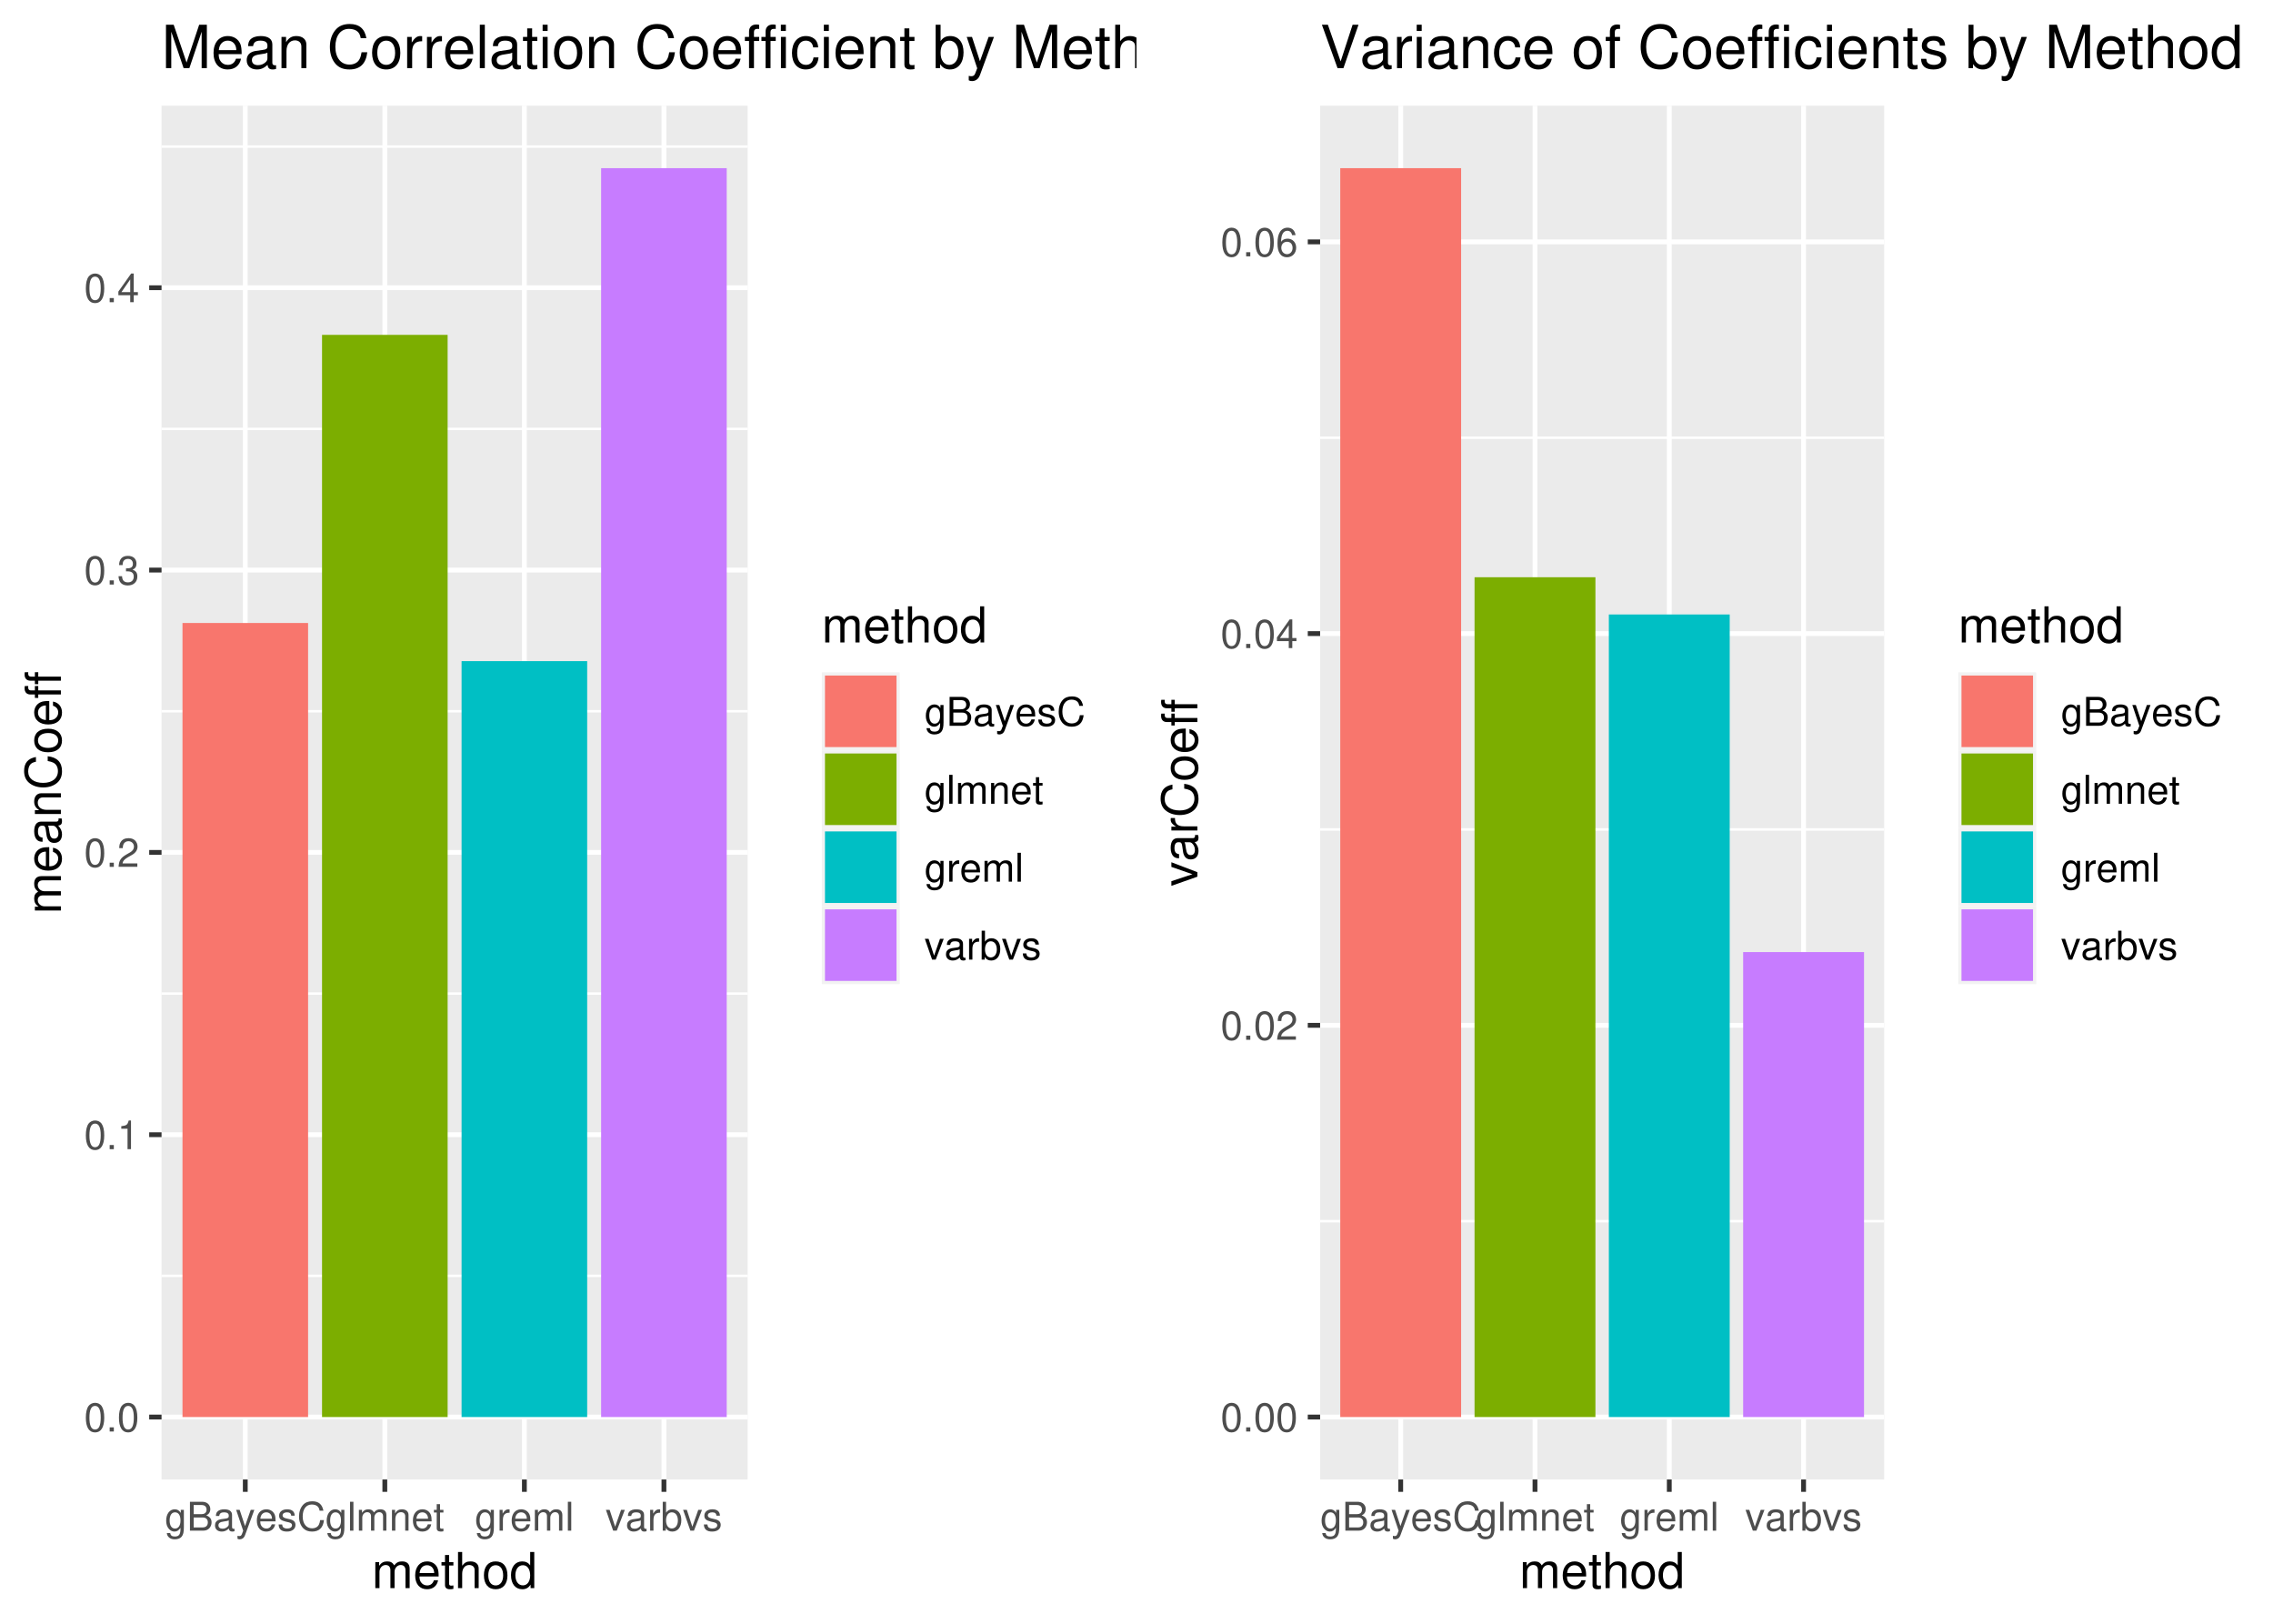 <?xml version="1.0" encoding="UTF-8"?>
<svg xmlns="http://www.w3.org/2000/svg" xmlns:xlink="http://www.w3.org/1999/xlink" width="504pt" height="360pt" viewBox="0 0 504 360" version="1.1">
<defs>
<g>
<symbol overflow="visible" id="glyph0-0">
<path style="stroke:none;" d=""/>
</symbol>
<symbol overflow="visible" id="glyph0-1">
<path style="stroke:none;" d="M 2.422 -6.359 C 1.844 -6.359 1.312 -6.094 0.984 -5.672 C 0.578 -5.109 0.375 -4.25 0.375 -3.078 C 0.375 -0.938 1.078 0.203 2.422 0.203 C 3.734 0.203 4.453 -0.938 4.453 -3.031 C 4.453 -4.25 4.266 -5.078 3.859 -5.672 C 3.531 -6.109 3.016 -6.359 2.422 -6.359 Z M 2.422 -5.672 C 3.25 -5.672 3.672 -4.828 3.672 -3.094 C 3.672 -1.281 3.266 -0.438 2.406 -0.438 C 1.578 -0.438 1.172 -1.312 1.172 -3.062 C 1.172 -4.828 1.578 -5.672 2.422 -5.672 Z M 2.422 -5.672 "/>
</symbol>
<symbol overflow="visible" id="glyph0-2">
<path style="stroke:none;" d="M 1.688 -0.922 L 0.766 -0.922 L 0.766 0 L 1.688 0 Z M 1.688 -0.922 "/>
</symbol>
<symbol overflow="visible" id="glyph0-3">
<path style="stroke:none;" d="M 2.281 -4.531 L 2.281 0 L 3.047 0 L 3.047 -6.359 L 2.547 -6.359 C 2.266 -5.391 2.094 -5.25 0.891 -5.094 L 0.891 -4.531 Z M 2.281 -4.531 "/>
</symbol>
<symbol overflow="visible" id="glyph0-4">
<path style="stroke:none;" d="M 4.453 -0.766 L 1.172 -0.766 C 1.25 -1.297 1.531 -1.625 2.297 -2.094 L 3.172 -2.594 C 4.047 -3.062 4.5 -3.719 4.5 -4.5 C 4.5 -5.031 4.281 -5.531 3.922 -5.875 C 3.547 -6.203 3.094 -6.359 2.5 -6.359 C 1.703 -6.359 1.125 -6.078 0.781 -5.531 C 0.547 -5.203 0.453 -4.797 0.438 -4.156 L 1.219 -4.156 C 1.234 -4.594 1.297 -4.844 1.406 -5.062 C 1.594 -5.438 2 -5.688 2.469 -5.688 C 3.172 -5.688 3.703 -5.172 3.703 -4.484 C 3.703 -3.969 3.406 -3.531 2.859 -3.219 L 2.047 -2.75 C 0.75 -2 0.375 -1.406 0.297 -0.016 L 4.453 -0.016 Z M 4.453 -0.766 "/>
</symbol>
<symbol overflow="visible" id="glyph0-5">
<path style="stroke:none;" d="M 1.938 -2.922 L 2.359 -2.922 C 3.203 -2.922 3.656 -2.531 3.656 -1.766 C 3.656 -0.969 3.172 -0.484 2.375 -0.484 C 1.516 -0.484 1.109 -0.922 1.062 -1.844 L 0.281 -1.844 C 0.312 -1.344 0.406 -1 0.547 -0.719 C 0.875 -0.109 1.484 0.203 2.344 0.203 C 3.625 0.203 4.453 -0.578 4.453 -1.781 C 4.453 -2.594 4.141 -3.031 3.391 -3.297 C 3.969 -3.531 4.266 -3.969 4.266 -4.609 C 4.266 -5.703 3.547 -6.359 2.359 -6.359 C 1.109 -6.359 0.438 -5.656 0.406 -4.312 L 1.188 -4.312 C 1.203 -4.703 1.234 -4.922 1.328 -5.109 C 1.5 -5.469 1.891 -5.688 2.375 -5.688 C 3.062 -5.688 3.469 -5.266 3.469 -4.578 C 3.469 -4.141 3.312 -3.859 2.969 -3.719 C 2.766 -3.625 2.484 -3.594 1.938 -3.578 Z M 1.938 -2.922 "/>
</symbol>
<symbol overflow="visible" id="glyph0-6">
<path style="stroke:none;" d="M 2.875 -1.547 L 2.875 0 L 3.656 0 L 3.656 -1.547 L 4.578 -1.547 L 4.578 -2.234 L 3.656 -2.234 L 3.656 -6.359 L 3.078 -6.359 L 0.25 -2.359 L 0.25 -1.547 Z M 2.875 -2.234 L 0.922 -2.234 L 2.875 -5.047 Z M 2.875 -2.234 "/>
</symbol>
<symbol overflow="visible" id="glyph0-7">
<path style="stroke:none;" d="M 3.547 -4.609 L 3.547 -3.938 C 3.188 -4.5 2.781 -4.734 2.203 -4.734 C 1.078 -4.734 0.312 -3.703 0.312 -2.219 C 0.312 -1.453 0.5 -0.891 0.891 -0.422 C 1.234 -0.016 1.672 0.203 2.141 0.203 C 2.703 0.203 3.094 -0.047 3.484 -0.625 L 3.484 -0.391 C 3.484 0.844 3.141 1.297 2.219 1.297 C 1.594 1.297 1.281 1.062 1.203 0.531 L 0.453 0.531 C 0.531 1.375 1.203 1.922 2.203 1.922 C 2.891 1.922 3.453 1.703 3.75 1.328 C 4.094 0.891 4.234 0.328 4.234 -0.75 L 4.234 -4.609 Z M 2.266 -4.062 C 3.047 -4.062 3.484 -3.406 3.484 -2.25 C 3.484 -1.125 3.031 -0.469 2.266 -0.469 C 1.516 -0.469 1.078 -1.141 1.078 -2.266 C 1.078 -3.391 1.516 -4.062 2.266 -4.062 Z M 2.266 -4.062 "/>
</symbol>
<symbol overflow="visible" id="glyph0-8">
<path style="stroke:none;" d="M 0.688 0 L 3.594 0 C 4.203 0 4.641 -0.172 4.984 -0.531 C 5.297 -0.875 5.484 -1.328 5.484 -1.828 C 5.484 -2.609 5.125 -3.062 4.312 -3.391 C 4.906 -3.656 5.203 -4.125 5.203 -4.781 C 5.203 -5.266 5.016 -5.672 4.688 -5.969 C 4.344 -6.266 3.922 -6.406 3.297 -6.406 L 0.688 -6.406 Z M 1.516 -3.656 L 1.516 -5.688 L 3.094 -5.688 C 3.547 -5.688 3.812 -5.625 4.031 -5.469 C 4.25 -5.281 4.375 -5.016 4.375 -4.672 C 4.375 -4.312 4.25 -4.062 4.031 -3.875 C 3.812 -3.719 3.547 -3.656 3.094 -3.656 Z M 1.516 -0.719 L 1.516 -2.922 L 3.516 -2.922 C 4.234 -2.922 4.656 -2.516 4.656 -1.828 C 4.656 -1.141 4.234 -0.719 3.516 -0.719 Z M 1.516 -0.719 "/>
</symbol>
<symbol overflow="visible" id="glyph0-9">
<path style="stroke:none;" d="M 4.703 -0.438 C 4.625 -0.406 4.594 -0.406 4.547 -0.406 C 4.297 -0.406 4.156 -0.547 4.156 -0.781 L 4.156 -3.484 C 4.156 -4.297 3.547 -4.734 2.422 -4.734 C 1.734 -4.734 1.203 -4.547 0.891 -4.203 C 0.672 -3.969 0.594 -3.703 0.578 -3.25 L 1.312 -3.25 C 1.375 -3.812 1.703 -4.062 2.391 -4.062 C 3.062 -4.062 3.422 -3.812 3.422 -3.375 L 3.422 -3.188 C 3.406 -2.875 3.25 -2.75 2.656 -2.672 C 1.625 -2.547 1.453 -2.5 1.172 -2.391 C 0.641 -2.156 0.375 -1.766 0.375 -1.156 C 0.375 -0.328 0.953 0.203 1.875 0.203 C 2.469 0.203 2.922 0 3.453 -0.469 C 3.5 0 3.734 0.203 4.203 0.203 C 4.359 0.203 4.453 0.188 4.703 0.125 Z M 3.422 -1.453 C 3.422 -1.203 3.359 -1.062 3.125 -0.859 C 2.828 -0.578 2.469 -0.438 2.047 -0.438 C 1.469 -0.438 1.141 -0.719 1.141 -1.172 C 1.141 -1.656 1.453 -1.906 2.25 -2.016 C 3.031 -2.125 3.172 -2.156 3.422 -2.281 Z M 3.422 -1.453 "/>
</symbol>
<symbol overflow="visible" id="glyph0-10">
<path style="stroke:none;" d="M 3.406 -4.609 L 2.141 -1.016 L 0.953 -4.609 L 0.172 -4.609 L 1.734 0.016 L 1.453 0.75 C 1.328 1.078 1.172 1.203 0.859 1.203 C 0.734 1.203 0.641 1.172 0.469 1.141 L 0.469 1.797 C 0.625 1.875 0.781 1.922 0.969 1.922 C 1.203 1.922 1.453 1.844 1.656 1.703 C 1.875 1.531 2.016 1.344 2.156 0.969 L 4.203 -4.609 Z M 3.406 -4.609 "/>
</symbol>
<symbol overflow="visible" id="glyph0-11">
<path style="stroke:none;" d="M 4.516 -2.062 C 4.516 -2.766 4.453 -3.188 4.328 -3.531 C 4.031 -4.281 3.328 -4.734 2.469 -4.734 C 1.172 -4.734 0.359 -3.766 0.359 -2.25 C 0.359 -0.719 1.141 0.203 2.453 0.203 C 3.5 0.203 4.234 -0.391 4.422 -1.406 L 3.672 -1.406 C 3.469 -0.797 3.062 -0.469 2.469 -0.469 C 2 -0.469 1.609 -0.688 1.359 -1.078 C 1.188 -1.344 1.125 -1.594 1.125 -2.062 Z M 1.141 -2.656 C 1.203 -3.516 1.719 -4.062 2.453 -4.062 C 3.203 -4.062 3.719 -3.484 3.719 -2.656 Z M 1.141 -2.656 "/>
</symbol>
<symbol overflow="visible" id="glyph0-12">
<path style="stroke:none;" d="M 3.859 -3.328 C 3.844 -4.234 3.25 -4.734 2.188 -4.734 C 1.109 -4.734 0.406 -4.188 0.406 -3.328 C 0.406 -2.609 0.781 -2.266 1.875 -2 L 2.562 -1.844 C 3.062 -1.719 3.266 -1.531 3.266 -1.203 C 3.266 -0.766 2.844 -0.469 2.203 -0.469 C 1.797 -0.469 1.469 -0.594 1.281 -0.781 C 1.172 -0.922 1.125 -1.047 1.078 -1.375 L 0.297 -1.375 C 0.328 -0.312 0.938 0.203 2.141 0.203 C 3.297 0.203 4.031 -0.375 4.031 -1.266 C 4.031 -1.938 3.656 -2.328 2.734 -2.547 L 2.031 -2.703 C 1.438 -2.844 1.172 -3.047 1.172 -3.375 C 1.172 -3.797 1.562 -4.062 2.156 -4.062 C 2.75 -4.062 3.062 -3.812 3.078 -3.328 Z M 3.859 -3.328 "/>
</symbol>
<symbol overflow="visible" id="glyph0-13">
<path style="stroke:none;" d="M 5.828 -4.422 C 5.562 -5.828 4.766 -6.516 3.359 -6.516 C 2.484 -6.516 1.797 -6.25 1.312 -5.719 C 0.734 -5.078 0.422 -4.172 0.422 -3.125 C 0.422 -2.078 0.75 -1.172 1.344 -0.547 C 1.844 -0.031 2.484 0.203 3.312 0.203 C 4.875 0.203 5.766 -0.641 5.953 -2.344 L 5.109 -2.344 C 5.047 -1.906 4.953 -1.594 4.828 -1.344 C 4.562 -0.812 4.016 -0.516 3.328 -0.516 C 2.047 -0.516 1.234 -1.547 1.234 -3.141 C 1.234 -4.781 2 -5.797 3.25 -5.797 C 3.781 -5.797 4.25 -5.641 4.516 -5.391 C 4.766 -5.172 4.891 -4.906 4.984 -4.422 Z M 5.828 -4.422 "/>
</symbol>
<symbol overflow="visible" id="glyph0-14">
<path style="stroke:none;" d="M 1.344 -6.406 L 0.594 -6.406 L 0.594 0 L 1.344 0 Z M 1.344 -6.406 "/>
</symbol>
<symbol overflow="visible" id="glyph0-15">
<path style="stroke:none;" d="M 0.609 -4.609 L 0.609 0 L 1.359 0 L 1.359 -2.891 C 1.359 -3.562 1.844 -4.094 2.438 -4.094 C 2.984 -4.094 3.297 -3.766 3.297 -3.172 L 3.297 0 L 4.031 0 L 4.031 -2.891 C 4.031 -3.562 4.516 -4.094 5.109 -4.094 C 5.641 -4.094 5.969 -3.75 5.969 -3.172 L 5.969 0 L 6.703 0 L 6.703 -3.453 C 6.703 -4.281 6.234 -4.734 5.359 -4.734 C 4.75 -4.734 4.375 -4.562 3.953 -4.031 C 3.672 -4.531 3.312 -4.734 2.703 -4.734 C 2.094 -4.734 1.688 -4.516 1.297 -3.953 L 1.297 -4.609 Z M 0.609 -4.609 "/>
</symbol>
<symbol overflow="visible" id="glyph0-16">
<path style="stroke:none;" d="M 0.609 -4.609 L 0.609 0 L 1.359 0 L 1.359 -2.547 C 1.359 -3.484 1.844 -4.094 2.609 -4.094 C 3.188 -4.094 3.547 -3.75 3.547 -3.188 L 3.547 0 L 4.281 0 L 4.281 -3.484 C 4.281 -4.25 3.719 -4.734 2.828 -4.734 C 2.141 -4.734 1.703 -4.484 1.297 -3.828 L 1.297 -4.609 Z M 0.609 -4.609 "/>
</symbol>
<symbol overflow="visible" id="glyph0-17">
<path style="stroke:none;" d="M 2.234 -4.609 L 1.484 -4.609 L 1.484 -5.875 L 0.75 -5.875 L 0.75 -4.609 L 0.125 -4.609 L 0.125 -4.016 L 0.75 -4.016 L 0.75 -0.531 C 0.75 -0.047 1.062 0.203 1.641 0.203 C 1.828 0.203 1.984 0.188 2.234 0.141 L 2.234 -0.469 C 2.125 -0.453 2.031 -0.438 1.875 -0.438 C 1.562 -0.438 1.484 -0.531 1.484 -0.859 L 1.484 -4.016 L 2.234 -4.016 Z M 2.234 -4.609 "/>
</symbol>
<symbol overflow="visible" id="glyph0-18">
<path style="stroke:none;" d="M 0.609 -4.609 L 0.609 0 L 1.344 0 L 1.344 -2.391 C 1.359 -3.5 1.812 -4 2.828 -3.969 L 2.828 -4.719 C 2.703 -4.734 2.625 -4.734 2.547 -4.734 C 2.062 -4.734 1.703 -4.453 1.281 -3.781 L 1.281 -4.609 Z M 0.609 -4.609 "/>
</symbol>
<symbol overflow="visible" id="glyph0-19">
<path style="stroke:none;" d="M 2.5 0 L 4.281 -4.609 L 3.453 -4.609 L 2.141 -0.875 L 0.922 -4.609 L 0.094 -4.609 L 1.703 0 Z M 2.5 0 "/>
</symbol>
<symbol overflow="visible" id="glyph0-20">
<path style="stroke:none;" d="M 0.469 -6.406 L 0.469 0 L 1.141 0 L 1.141 -0.594 C 1.484 -0.047 1.953 0.203 2.594 0.203 C 3.812 0.203 4.594 -0.797 4.594 -2.328 C 4.594 -3.812 3.859 -4.734 2.625 -4.734 C 2 -4.734 1.547 -4.5 1.203 -3.984 L 1.203 -6.406 Z M 2.484 -4.062 C 3.312 -4.062 3.828 -3.344 3.828 -2.25 C 3.828 -1.203 3.297 -0.484 2.484 -0.484 C 1.703 -0.484 1.203 -1.188 1.203 -2.266 C 1.203 -3.359 1.703 -4.062 2.484 -4.062 Z M 2.484 -4.062 "/>
</symbol>
<symbol overflow="visible" id="glyph0-21">
<path style="stroke:none;" d="M 4.375 -4.703 C 4.234 -5.75 3.562 -6.359 2.609 -6.359 C 1.922 -6.359 1.312 -6.031 0.938 -5.453 C 0.547 -4.828 0.375 -4.062 0.375 -2.906 C 0.375 -1.828 0.531 -1.156 0.906 -0.594 C 1.234 -0.078 1.781 0.203 2.469 0.203 C 3.656 0.203 4.516 -0.688 4.516 -1.922 C 4.516 -3.094 3.719 -3.922 2.609 -3.922 C 1.984 -3.922 1.5 -3.688 1.172 -3.234 C 1.172 -4.797 1.672 -5.672 2.562 -5.672 C 3.109 -5.672 3.484 -5.328 3.609 -4.703 Z M 2.5 -3.234 C 3.25 -3.234 3.719 -2.703 3.719 -1.859 C 3.719 -1.062 3.188 -0.484 2.484 -0.484 C 1.766 -0.484 1.219 -1.094 1.219 -1.906 C 1.219 -2.688 1.734 -3.234 2.5 -3.234 Z M 2.5 -3.234 "/>
</symbol>
<symbol overflow="visible" id="glyph1-0">
<path style="stroke:none;" d=""/>
</symbol>
<symbol overflow="visible" id="glyph1-1">
<path style="stroke:none;" d="M 0.766 -5.766 L 0.766 0 L 1.688 0 L 1.688 -3.625 C 1.688 -4.453 2.297 -5.125 3.047 -5.125 C 3.734 -5.125 4.109 -4.703 4.109 -3.969 L 4.109 0 L 5.031 0 L 5.031 -3.625 C 5.031 -4.453 5.641 -5.125 6.391 -5.125 C 7.062 -5.125 7.453 -4.703 7.453 -3.969 L 7.453 0 L 8.375 0 L 8.375 -4.328 C 8.375 -5.359 7.781 -5.922 6.703 -5.922 C 5.938 -5.922 5.484 -5.703 4.938 -5.047 C 4.594 -5.672 4.141 -5.922 3.391 -5.922 C 2.625 -5.922 2.094 -5.641 1.609 -4.953 L 1.609 -5.766 Z M 0.766 -5.766 "/>
</symbol>
<symbol overflow="visible" id="glyph1-2">
<path style="stroke:none;" d="M 5.641 -2.578 C 5.641 -3.453 5.578 -3.984 5.406 -4.406 C 5.031 -5.359 4.156 -5.922 3.078 -5.922 C 1.469 -5.922 0.438 -4.703 0.438 -2.812 C 0.438 -0.906 1.438 0.25 3.062 0.25 C 4.375 0.25 5.297 -0.5 5.516 -1.75 L 4.594 -1.75 C 4.344 -0.984 3.828 -0.594 3.094 -0.594 C 2.516 -0.594 2.016 -0.859 1.703 -1.344 C 1.484 -1.672 1.406 -2 1.391 -2.578 Z M 1.422 -3.328 C 1.5 -4.391 2.141 -5.078 3.062 -5.078 C 4 -5.078 4.656 -4.359 4.656 -3.328 Z M 1.422 -3.328 "/>
</symbol>
<symbol overflow="visible" id="glyph1-3">
<path style="stroke:none;" d="M 2.797 -5.766 L 1.844 -5.766 L 1.844 -7.344 L 0.938 -7.344 L 0.938 -5.766 L 0.156 -5.766 L 0.156 -5.016 L 0.938 -5.016 L 0.938 -0.656 C 0.938 -0.062 1.328 0.25 2.047 0.25 C 2.281 0.25 2.484 0.234 2.797 0.172 L 2.797 -0.594 C 2.656 -0.562 2.547 -0.547 2.359 -0.547 C 1.953 -0.547 1.844 -0.656 1.844 -1.062 L 1.844 -5.016 L 2.797 -5.016 Z M 2.797 -5.766 "/>
</symbol>
<symbol overflow="visible" id="glyph1-4">
<path style="stroke:none;" d="M 0.766 -8.016 L 0.766 0 L 1.688 0 L 1.688 -3.172 C 1.688 -4.359 2.297 -5.125 3.25 -5.125 C 3.547 -5.125 3.844 -5.031 4.062 -4.875 C 4.328 -4.672 4.438 -4.406 4.438 -4 L 4.438 0 L 5.344 0 L 5.344 -4.359 C 5.344 -5.328 4.656 -5.922 3.531 -5.922 C 2.719 -5.922 2.219 -5.672 1.688 -4.969 L 1.688 -8.016 Z M 0.766 -8.016 "/>
</symbol>
<symbol overflow="visible" id="glyph1-5">
<path style="stroke:none;" d="M 2.984 -5.922 C 1.359 -5.922 0.391 -4.781 0.391 -2.844 C 0.391 -0.891 1.359 0.25 3 0.25 C 4.625 0.25 5.609 -0.906 5.609 -2.797 C 5.609 -4.797 4.656 -5.922 2.984 -5.922 Z M 3 -5.078 C 4.031 -5.078 4.656 -4.234 4.656 -2.812 C 4.656 -1.438 4.016 -0.594 3 -0.594 C 1.984 -0.594 1.359 -1.438 1.359 -2.844 C 1.359 -4.234 1.984 -5.078 3 -5.078 Z M 3 -5.078 "/>
</symbol>
<symbol overflow="visible" id="glyph1-6">
<path style="stroke:none;" d="M 5.438 -8.016 L 4.531 -8.016 L 4.531 -5.031 C 4.141 -5.625 3.531 -5.922 2.766 -5.922 C 1.266 -5.922 0.281 -4.734 0.281 -2.891 C 0.281 -0.953 1.234 0.25 2.797 0.25 C 3.594 0.25 4.141 -0.047 4.625 -0.766 L 4.625 0 L 5.438 0 Z M 2.922 -5.078 C 3.906 -5.078 4.531 -4.203 4.531 -2.812 C 4.531 -1.484 3.891 -0.609 2.922 -0.609 C 1.906 -0.609 1.25 -1.5 1.25 -2.844 C 1.25 -4.188 1.906 -5.078 2.922 -5.078 Z M 2.922 -5.078 "/>
</symbol>
<symbol overflow="visible" id="glyph2-0">
<path style="stroke:none;" d=""/>
</symbol>
<symbol overflow="visible" id="glyph2-1">
<path style="stroke:none;" d="M -5.766 -0.766 L 0 -0.766 L 0 -1.688 L -3.625 -1.688 C -4.453 -1.688 -5.125 -2.297 -5.125 -3.047 C -5.125 -3.734 -4.703 -4.109 -3.969 -4.109 L 0 -4.109 L 0 -5.031 L -3.625 -5.031 C -4.453 -5.031 -5.125 -5.641 -5.125 -6.391 C -5.125 -7.062 -4.703 -7.453 -3.969 -7.453 L 0 -7.453 L 0 -8.375 L -4.328 -8.375 C -5.359 -8.375 -5.922 -7.781 -5.922 -6.703 C -5.922 -5.938 -5.703 -5.484 -5.047 -4.938 C -5.672 -4.594 -5.922 -4.141 -5.922 -3.391 C -5.922 -2.625 -5.641 -2.094 -4.953 -1.609 L -5.766 -1.609 Z M -5.766 -0.766 "/>
</symbol>
<symbol overflow="visible" id="glyph2-2">
<path style="stroke:none;" d="M -2.578 -5.641 C -3.453 -5.641 -3.984 -5.578 -4.406 -5.406 C -5.359 -5.031 -5.922 -4.156 -5.922 -3.078 C -5.922 -1.469 -4.703 -0.438 -2.812 -0.438 C -0.906 -0.438 0.25 -1.438 0.25 -3.062 C 0.25 -4.375 -0.5 -5.297 -1.75 -5.516 L -1.75 -4.594 C -0.984 -4.344 -0.594 -3.828 -0.594 -3.094 C -0.594 -2.516 -0.859 -2.016 -1.344 -1.703 C -1.672 -1.484 -2 -1.406 -2.578 -1.391 Z M -3.328 -1.422 C -4.391 -1.5 -5.078 -2.141 -5.078 -3.062 C -5.078 -4 -4.359 -4.656 -3.328 -4.656 Z M -3.328 -1.422 "/>
</symbol>
<symbol overflow="visible" id="glyph2-3">
<path style="stroke:none;" d="M -0.531 -5.891 C -0.516 -5.781 -0.516 -5.734 -0.516 -5.688 C -0.516 -5.375 -0.688 -5.188 -0.969 -5.188 L -4.359 -5.188 C -5.375 -5.188 -5.922 -4.438 -5.922 -3.031 C -5.922 -2.172 -5.688 -1.5 -5.266 -1.109 C -4.969 -0.844 -4.625 -0.734 -4.062 -0.719 L -4.062 -1.641 C -4.766 -1.719 -5.078 -2.141 -5.078 -2.984 C -5.078 -3.828 -4.781 -4.281 -4.219 -4.281 L -3.984 -4.281 C -3.594 -4.266 -3.438 -4.062 -3.344 -3.328 C -3.172 -2.031 -3.141 -1.828 -2.984 -1.469 C -2.703 -0.797 -2.203 -0.469 -1.453 -0.469 C -0.406 -0.469 0.25 -1.188 0.25 -2.359 C 0.25 -3.078 0 -3.656 -0.594 -4.312 C 0 -4.375 0.25 -4.656 0.25 -5.266 C 0.25 -5.453 0.234 -5.578 0.156 -5.891 Z M -1.812 -4.281 C -1.5 -4.281 -1.312 -4.188 -1.062 -3.922 C -0.719 -3.547 -0.547 -3.094 -0.547 -2.547 C -0.547 -1.844 -0.891 -1.422 -1.469 -1.422 C -2.078 -1.422 -2.391 -1.812 -2.531 -2.812 C -2.656 -3.781 -2.703 -3.969 -2.844 -4.281 Z M -1.812 -4.281 "/>
</symbol>
<symbol overflow="visible" id="glyph2-4">
<path style="stroke:none;" d="M -5.766 -0.766 L 0 -0.766 L 0 -1.688 L -3.172 -1.688 C -4.359 -1.688 -5.125 -2.312 -5.125 -3.25 C -5.125 -3.984 -4.688 -4.438 -4 -4.438 L 0 -4.438 L 0 -5.359 L -4.359 -5.359 C -5.312 -5.359 -5.922 -4.641 -5.922 -3.531 C -5.922 -2.672 -5.594 -2.125 -4.797 -1.609 L -5.766 -1.609 Z M -5.766 -0.766 "/>
</symbol>
<symbol overflow="visible" id="glyph2-5">
<path style="stroke:none;" d="M -5.531 -7.281 C -7.297 -6.969 -8.156 -5.953 -8.156 -4.188 C -8.156 -3.109 -7.812 -2.25 -7.156 -1.656 C -6.359 -0.922 -5.219 -0.531 -3.922 -0.531 C -2.594 -0.531 -1.469 -0.938 -0.688 -1.688 C -0.047 -2.312 0.25 -3.109 0.25 -4.141 C 0.25 -6.109 -0.797 -7.203 -2.922 -7.453 L -2.922 -6.391 C -2.375 -6.297 -2 -6.188 -1.688 -6.031 C -1.016 -5.703 -0.656 -5.016 -0.656 -4.156 C -0.656 -2.562 -1.922 -1.547 -3.922 -1.547 C -5.984 -1.547 -7.25 -2.516 -7.25 -4.062 C -7.25 -4.719 -7.062 -5.328 -6.75 -5.656 C -6.469 -5.953 -6.141 -6.109 -5.531 -6.234 Z M -5.531 -7.281 "/>
</symbol>
<symbol overflow="visible" id="glyph2-6">
<path style="stroke:none;" d="M -5.922 -2.984 C -5.922 -1.359 -4.781 -0.391 -2.844 -0.391 C -0.891 -0.391 0.25 -1.359 0.25 -3 C 0.25 -4.625 -0.906 -5.609 -2.797 -5.609 C -4.797 -5.609 -5.922 -4.656 -5.922 -2.984 Z M -5.078 -3 C -5.078 -4.031 -4.234 -4.656 -2.812 -4.656 C -1.438 -4.656 -0.594 -4.016 -0.594 -3 C -0.594 -1.984 -1.438 -1.359 -2.844 -1.359 C -4.234 -1.359 -5.078 -1.984 -5.078 -3 Z M -5.078 -3 "/>
</symbol>
<symbol overflow="visible" id="glyph2-7">
<path style="stroke:none;" d="M -5.766 -2.844 L -5.766 -1.875 L -6.672 -1.875 C -7.047 -1.875 -7.25 -2.094 -7.25 -2.516 C -7.25 -2.594 -7.25 -2.625 -7.234 -2.844 L -8 -2.844 C -8.047 -2.625 -8.047 -2.516 -8.047 -2.328 C -8.047 -1.469 -7.562 -0.969 -6.75 -0.969 L -5.766 -0.969 L -5.766 -0.203 L -5.016 -0.203 L -5.016 -0.969 L 0 -0.969 L 0 -1.875 L -5.016 -1.875 L -5.016 -2.844 Z M -5.766 -2.844 "/>
</symbol>
<symbol overflow="visible" id="glyph2-8">
<path style="stroke:none;" d="M 0 -3.141 L -5.766 -5.344 L -5.766 -4.312 L -1.094 -2.688 L -5.766 -1.141 L -5.766 -0.109 L 0 -2.141 Z M 0 -3.141 "/>
</symbol>
<symbol overflow="visible" id="glyph2-9">
<path style="stroke:none;" d="M -5.766 -0.766 L 0 -0.766 L 0 -1.688 L -2.984 -1.688 C -4.375 -1.688 -5 -2.266 -4.969 -3.531 L -5.891 -3.531 C -5.922 -3.375 -5.922 -3.281 -5.922 -3.172 C -5.922 -2.578 -5.578 -2.141 -4.719 -1.609 L -5.766 -1.609 Z M -5.766 -0.766 "/>
</symbol>
<symbol overflow="visible" id="glyph3-0">
<path style="stroke:none;" d=""/>
</symbol>
<symbol overflow="visible" id="glyph3-1">
<path style="stroke:none;" d="M 6.172 0 L 8.891 -8.062 L 8.891 0 L 10.047 0 L 10.047 -9.625 L 8.344 -9.625 L 5.547 -1.234 L 2.688 -9.625 L 0.984 -9.625 L 0.984 0 L 2.156 0 L 2.156 -8.062 L 4.891 0 Z M 6.172 0 "/>
</symbol>
<symbol overflow="visible" id="glyph3-2">
<path style="stroke:none;" d="M 6.766 -3.094 C 6.766 -4.141 6.688 -4.781 6.5 -5.297 C 6.047 -6.438 4.984 -7.109 3.703 -7.109 C 1.766 -7.109 0.531 -5.656 0.531 -3.359 C 0.531 -1.078 1.719 0.297 3.672 0.297 C 5.25 0.297 6.344 -0.594 6.625 -2.094 L 5.516 -2.094 C 5.219 -1.188 4.594 -0.719 3.703 -0.719 C 3.016 -0.719 2.422 -1.031 2.047 -1.609 C 1.781 -2 1.688 -2.406 1.672 -3.094 Z M 1.703 -3.984 C 1.797 -5.266 2.578 -6.094 3.688 -6.094 C 4.812 -6.094 5.578 -5.234 5.578 -3.984 Z M 1.703 -3.984 "/>
</symbol>
<symbol overflow="visible" id="glyph3-3">
<path style="stroke:none;" d="M 7.062 -0.641 C 6.938 -0.625 6.891 -0.625 6.828 -0.625 C 6.438 -0.625 6.234 -0.812 6.234 -1.156 L 6.234 -5.234 C 6.234 -6.453 5.328 -7.109 3.625 -7.109 C 2.609 -7.109 1.812 -6.828 1.328 -6.312 C 1.016 -5.953 0.891 -5.562 0.859 -4.875 L 1.969 -4.875 C 2.062 -5.719 2.562 -6.094 3.594 -6.094 C 4.594 -6.094 5.141 -5.734 5.141 -5.062 L 5.141 -4.781 C 5.125 -4.297 4.891 -4.125 3.984 -4.016 C 2.422 -3.812 2.188 -3.766 1.766 -3.594 C 0.969 -3.25 0.547 -2.641 0.547 -1.75 C 0.547 -0.484 1.422 0.297 2.828 0.297 C 3.703 0.297 4.391 0 5.172 -0.719 C 5.25 0 5.594 0.297 6.312 0.297 C 6.547 0.297 6.688 0.281 7.062 0.188 Z M 5.141 -2.172 C 5.141 -1.812 5.031 -1.578 4.703 -1.281 C 4.25 -0.875 3.703 -0.656 3.062 -0.656 C 2.203 -0.656 1.703 -1.062 1.703 -1.766 C 1.703 -2.5 2.172 -2.859 3.359 -3.031 C 4.547 -3.188 4.766 -3.25 5.141 -3.422 Z M 5.141 -2.172 "/>
</symbol>
<symbol overflow="visible" id="glyph3-4">
<path style="stroke:none;" d="M 0.922 -6.922 L 0.922 0 L 2.031 0 L 2.031 -3.812 C 2.031 -5.234 2.766 -6.156 3.906 -6.156 C 4.781 -6.156 5.328 -5.625 5.328 -4.797 L 5.328 0 L 6.438 0 L 6.438 -5.234 C 6.438 -6.375 5.578 -7.109 4.234 -7.109 C 3.203 -7.109 2.547 -6.719 1.938 -5.75 L 1.938 -6.922 Z M 0.922 -6.922 "/>
</symbol>
<symbol overflow="visible" id="glyph3-5">
<path style="stroke:none;" d=""/>
</symbol>
<symbol overflow="visible" id="glyph3-6">
<path style="stroke:none;" d="M 8.734 -6.641 C 8.359 -8.75 7.141 -9.781 5.031 -9.781 C 3.734 -9.781 2.688 -9.375 1.984 -8.578 C 1.109 -7.625 0.641 -6.266 0.641 -4.703 C 0.641 -3.109 1.125 -1.75 2.016 -0.812 C 2.766 -0.047 3.719 0.297 4.984 0.297 C 7.328 0.297 8.641 -0.969 8.938 -3.516 L 7.672 -3.516 C 7.562 -2.859 7.438 -2.406 7.234 -2.016 C 6.844 -1.234 6.016 -0.781 4.984 -0.781 C 3.078 -0.781 1.859 -2.312 1.859 -4.719 C 1.859 -7.188 3.016 -8.703 4.891 -8.703 C 5.672 -8.703 6.391 -8.469 6.781 -8.094 C 7.141 -7.766 7.344 -7.375 7.484 -6.641 Z M 8.734 -6.641 "/>
</symbol>
<symbol overflow="visible" id="glyph3-7">
<path style="stroke:none;" d="M 3.594 -7.109 C 1.641 -7.109 0.469 -5.734 0.469 -3.406 C 0.469 -1.062 1.641 0.297 3.609 0.297 C 5.562 0.297 6.734 -1.078 6.734 -3.359 C 6.734 -5.75 5.594 -7.109 3.594 -7.109 Z M 3.609 -6.094 C 4.844 -6.094 5.578 -5.078 5.578 -3.359 C 5.578 -1.734 4.812 -0.719 3.609 -0.719 C 2.375 -0.719 1.625 -1.734 1.625 -3.406 C 1.625 -5.078 2.375 -6.094 3.609 -6.094 Z M 3.609 -6.094 "/>
</symbol>
<symbol overflow="visible" id="glyph3-8">
<path style="stroke:none;" d="M 0.906 -6.922 L 0.906 0 L 2.016 0 L 2.016 -3.594 C 2.031 -5.25 2.719 -6 4.234 -5.953 L 4.234 -7.078 C 4.047 -7.109 3.953 -7.109 3.812 -7.109 C 3.109 -7.109 2.562 -6.688 1.922 -5.672 L 1.922 -6.922 Z M 0.906 -6.922 "/>
</symbol>
<symbol overflow="visible" id="glyph3-9">
<path style="stroke:none;" d="M 2 -9.625 L 0.891 -9.625 L 0.891 0 L 2 0 Z M 2 -9.625 "/>
</symbol>
<symbol overflow="visible" id="glyph3-10">
<path style="stroke:none;" d="M 3.359 -6.922 L 2.219 -6.922 L 2.219 -8.812 L 1.125 -8.812 L 1.125 -6.922 L 0.188 -6.922 L 0.188 -6.016 L 1.125 -6.016 L 1.125 -0.797 C 1.125 -0.078 1.594 0.297 2.453 0.297 C 2.75 0.297 2.984 0.281 3.359 0.219 L 3.359 -0.719 C 3.188 -0.672 3.047 -0.656 2.828 -0.656 C 2.344 -0.656 2.219 -0.797 2.219 -1.281 L 2.219 -6.016 L 3.359 -6.016 Z M 3.359 -6.922 "/>
</symbol>
<symbol overflow="visible" id="glyph3-11">
<path style="stroke:none;" d="M 1.984 -6.922 L 0.891 -6.922 L 0.891 0 L 1.984 0 Z M 1.984 -9.625 L 0.875 -9.625 L 0.875 -8.234 L 1.984 -8.234 Z M 1.984 -9.625 "/>
</symbol>
<symbol overflow="visible" id="glyph3-12">
<path style="stroke:none;" d="M 3.406 -6.922 L 2.25 -6.922 L 2.25 -8 C 2.25 -8.469 2.516 -8.703 3.031 -8.703 C 3.109 -8.703 3.156 -8.703 3.406 -8.688 L 3.406 -9.594 C 3.156 -9.656 3.016 -9.672 2.781 -9.672 C 1.766 -9.672 1.156 -9.078 1.156 -8.094 L 1.156 -6.922 L 0.234 -6.922 L 0.234 -6.016 L 1.156 -6.016 L 1.156 0 L 2.25 0 L 2.25 -6.016 L 3.406 -6.016 Z M 3.406 -6.922 "/>
</symbol>
<symbol overflow="visible" id="glyph3-13">
<path style="stroke:none;" d="M 6.219 -4.594 C 6.172 -5.266 6.016 -5.703 5.75 -6.094 C 5.281 -6.734 4.453 -7.109 3.484 -7.109 C 1.609 -7.109 0.406 -5.641 0.406 -3.344 C 0.406 -1.109 1.594 0.297 3.469 0.297 C 5.125 0.297 6.172 -0.688 6.297 -2.375 L 5.188 -2.375 C 5 -1.266 4.438 -0.719 3.5 -0.719 C 2.281 -0.719 1.562 -1.703 1.562 -3.344 C 1.562 -5.062 2.266 -6.094 3.469 -6.094 C 4.391 -6.094 4.984 -5.562 5.109 -4.594 Z M 6.219 -4.594 "/>
</symbol>
<symbol overflow="visible" id="glyph3-14">
<path style="stroke:none;" d="M 0.719 -9.625 L 0.719 0 L 1.703 0 L 1.703 -0.891 C 2.234 -0.078 2.938 0.297 3.891 0.297 C 5.719 0.297 6.906 -1.188 6.906 -3.484 C 6.906 -5.734 5.781 -7.109 3.953 -7.109 C 3 -7.109 2.328 -6.766 1.812 -5.984 L 1.812 -9.625 Z M 3.734 -6.094 C 4.969 -6.094 5.75 -5.016 5.75 -3.359 C 5.75 -1.797 4.938 -0.719 3.734 -0.719 C 2.562 -0.719 1.812 -1.781 1.812 -3.406 C 1.812 -5.031 2.562 -6.094 3.734 -6.094 Z M 3.734 -6.094 "/>
</symbol>
<symbol overflow="visible" id="glyph3-15">
<path style="stroke:none;" d="M 5.125 -6.922 L 3.203 -1.531 L 1.438 -6.922 L 0.266 -6.922 L 2.594 0.031 L 2.172 1.125 C 2 1.609 1.75 1.797 1.297 1.797 C 1.109 1.797 0.953 1.766 0.719 1.719 L 0.719 2.703 C 0.938 2.828 1.156 2.875 1.453 2.875 C 1.812 2.875 2.188 2.766 2.484 2.547 C 2.828 2.297 3.031 2 3.234 1.453 L 6.312 -6.922 Z M 5.125 -6.922 "/>
</symbol>
<symbol overflow="visible" id="glyph3-16">
<path style="stroke:none;" d="M 0.922 -9.625 L 0.922 0 L 2.016 0 L 2.016 -3.812 C 2.016 -5.234 2.766 -6.156 3.891 -6.156 C 4.266 -6.156 4.609 -6.047 4.875 -5.844 C 5.188 -5.609 5.328 -5.281 5.328 -4.797 L 5.328 0 L 6.422 0 L 6.422 -5.234 C 6.422 -6.391 5.578 -7.109 4.234 -7.109 C 3.266 -7.109 2.672 -6.812 2.016 -5.969 L 2.016 -9.625 Z M 0.922 -9.625 "/>
</symbol>
<symbol overflow="visible" id="glyph3-17">
<path style="stroke:none;" d="M 6.531 -9.625 L 5.438 -9.625 L 5.438 -6.047 C 4.984 -6.75 4.234 -7.109 3.312 -7.109 C 1.516 -7.109 0.344 -5.672 0.344 -3.469 C 0.344 -1.141 1.484 0.297 3.359 0.297 C 4.297 0.297 4.969 -0.047 5.562 -0.906 L 5.562 0 L 6.531 0 Z M 3.5 -6.094 C 4.688 -6.094 5.438 -5.047 5.438 -3.375 C 5.438 -1.781 4.672 -0.719 3.516 -0.719 C 2.297 -0.719 1.484 -1.797 1.484 -3.406 C 1.484 -5.016 2.297 -6.094 3.5 -6.094 Z M 3.5 -6.094 "/>
</symbol>
<symbol overflow="visible" id="glyph3-18">
<path style="stroke:none;" d="M 5.172 0 L 8.516 -9.625 L 7.203 -9.625 L 4.547 -1.484 L 1.719 -9.625 L 0.391 -9.625 L 3.859 0 Z M 5.172 0 "/>
</symbol>
<symbol overflow="visible" id="glyph3-19">
<path style="stroke:none;" d="M 5.781 -4.984 C 5.766 -6.344 4.875 -7.109 3.281 -7.109 C 1.656 -7.109 0.625 -6.281 0.625 -5 C 0.625 -3.922 1.172 -3.406 2.812 -3.016 L 3.844 -2.766 C 4.609 -2.578 4.906 -2.297 4.906 -1.812 C 4.906 -1.156 4.266 -0.719 3.297 -0.719 C 2.703 -0.719 2.203 -0.891 1.922 -1.172 C 1.75 -1.375 1.672 -1.578 1.609 -2.062 L 0.453 -2.062 C 0.5 -0.469 1.406 0.297 3.203 0.297 C 4.953 0.297 6.062 -0.547 6.062 -1.891 C 6.062 -2.922 5.484 -3.484 4.109 -3.812 L 3.047 -4.062 C 2.156 -4.281 1.766 -4.562 1.766 -5.062 C 1.766 -5.703 2.344 -6.094 3.234 -6.094 C 4.125 -6.094 4.594 -5.719 4.625 -4.984 Z M 5.781 -4.984 "/>
</symbol>
</g>
<clipPath id="clip1">
  <path d="M 0 0 L 252 0 L 252 360 L 0 360 Z M 0 0 "/>
</clipPath>
<clipPath id="clip2">
  <path d="M 35.82 23.441 L 165.777 23.441 L 165.777 328.016 L 35.82 328.016 Z M 35.82 23.441 "/>
</clipPath>
<clipPath id="clip3">
  <path d="M 35.82 282 L 165.777 282 L 165.777 284 L 35.82 284 Z M 35.82 282 "/>
</clipPath>
<clipPath id="clip4">
  <path d="M 35.82 220 L 165.777 220 L 165.777 221 L 35.82 221 Z M 35.82 220 "/>
</clipPath>
<clipPath id="clip5">
  <path d="M 35.82 157 L 165.777 157 L 165.777 158 L 35.82 158 Z M 35.82 157 "/>
</clipPath>
<clipPath id="clip6">
  <path d="M 35.82 94 L 165.777 94 L 165.777 96 L 35.82 96 Z M 35.82 94 "/>
</clipPath>
<clipPath id="clip7">
  <path d="M 35.82 32 L 165.777 32 L 165.777 33 L 35.82 33 Z M 35.82 32 "/>
</clipPath>
<clipPath id="clip8">
  <path d="M 35.82 313 L 165.777 313 L 165.777 315 L 35.82 315 Z M 35.82 313 "/>
</clipPath>
<clipPath id="clip9">
  <path d="M 35.82 251 L 165.777 251 L 165.777 253 L 35.82 253 Z M 35.82 251 "/>
</clipPath>
<clipPath id="clip10">
  <path d="M 35.82 188 L 165.777 188 L 165.777 190 L 35.82 190 Z M 35.82 188 "/>
</clipPath>
<clipPath id="clip11">
  <path d="M 35.82 125 L 165.777 125 L 165.777 127 L 35.82 127 Z M 35.82 125 "/>
</clipPath>
<clipPath id="clip12">
  <path d="M 35.82 63 L 165.777 63 L 165.777 65 L 35.82 65 Z M 35.82 63 "/>
</clipPath>
<clipPath id="clip13">
  <path d="M 53 23.441 L 55 23.441 L 55 328.016 L 53 328.016 Z M 53 23.441 "/>
</clipPath>
<clipPath id="clip14">
  <path d="M 84 23.441 L 86 23.441 L 86 328.016 L 84 328.016 Z M 84 23.441 "/>
</clipPath>
<clipPath id="clip15">
  <path d="M 115 23.441 L 117 23.441 L 117 328.016 L 115 328.016 Z M 115 23.441 "/>
</clipPath>
<clipPath id="clip16">
  <path d="M 146 23.441 L 148 23.441 L 148 328.016 L 146 328.016 Z M 146 23.441 "/>
</clipPath>
<clipPath id="clip17">
  <path d="M 252 0 L 504 0 L 504 360 L 252 360 Z M 252 0 "/>
</clipPath>
<clipPath id="clip18">
  <path d="M 292.715 23.441 L 417.781 23.441 L 417.781 328.016 L 292.715 328.016 Z M 292.715 23.441 "/>
</clipPath>
<clipPath id="clip19">
  <path d="M 292.715 270 L 417.781 270 L 417.781 272 L 292.715 272 Z M 292.715 270 "/>
</clipPath>
<clipPath id="clip20">
  <path d="M 292.715 183 L 417.781 183 L 417.781 185 L 292.715 185 Z M 292.715 183 "/>
</clipPath>
<clipPath id="clip21">
  <path d="M 292.715 96 L 417.781 96 L 417.781 98 L 292.715 98 Z M 292.715 96 "/>
</clipPath>
<clipPath id="clip22">
  <path d="M 292.715 313 L 417.781 313 L 417.781 315 L 292.715 315 Z M 292.715 313 "/>
</clipPath>
<clipPath id="clip23">
  <path d="M 292.715 226 L 417.781 226 L 417.781 228 L 292.715 228 Z M 292.715 226 "/>
</clipPath>
<clipPath id="clip24">
  <path d="M 292.715 139 L 417.781 139 L 417.781 142 L 292.715 142 Z M 292.715 139 "/>
</clipPath>
<clipPath id="clip25">
  <path d="M 292.715 53 L 417.781 53 L 417.781 55 L 292.715 55 Z M 292.715 53 "/>
</clipPath>
<clipPath id="clip26">
  <path d="M 310 23.441 L 312 23.441 L 312 328.016 L 310 328.016 Z M 310 23.441 "/>
</clipPath>
<clipPath id="clip27">
  <path d="M 339 23.441 L 341 23.441 L 341 328.016 L 339 328.016 Z M 339 23.441 "/>
</clipPath>
<clipPath id="clip28">
  <path d="M 369 23.441 L 371 23.441 L 371 328.016 L 369 328.016 Z M 369 23.441 "/>
</clipPath>
<clipPath id="clip29">
  <path d="M 399 23.441 L 401 23.441 L 401 328.016 L 399 328.016 Z M 399 23.441 "/>
</clipPath>
</defs>
<g id="surface79">
<rect x="0" y="0" width="504" height="360" style="fill:rgb(100%,100%,100%);fill-opacity:1;stroke:none;"/>
<path style=" stroke:none;fill-rule:nonzero;fill:rgb(100%,100%,100%);fill-opacity:1;" d="M 0 360 L 252 360 L 252 0 L 0 0 Z M 0 360 "/>
<g clip-path="url(#clip1)" clip-rule="nonzero">
<path style="fill:none;stroke-width:1.067;stroke-linecap:round;stroke-linejoin:round;stroke:rgb(100%,100%,100%);stroke-opacity:1;stroke-miterlimit:10;" d="M 0 360 L 252 360 L 252 0 L 0 0 Z M 0 360 "/>
</g>
<g clip-path="url(#clip2)" clip-rule="nonzero">
<path style=" stroke:none;fill-rule:nonzero;fill:rgb(92.157%,92.157%,92.157%);fill-opacity:1;" d="M 35.82 328.016 L 165.777 328.016 L 165.777 23.441 L 35.82 23.441 Z M 35.82 328.016 "/>
</g>
<g clip-path="url(#clip3)" clip-rule="nonzero">
<path style="fill:none;stroke-width:0.533;stroke-linecap:butt;stroke-linejoin:round;stroke:rgb(100%,100%,100%);stroke-opacity:1;stroke-miterlimit:10;" d="M 35.82 282.875 L 165.781 282.875 "/>
</g>
<g clip-path="url(#clip4)" clip-rule="nonzero">
<path style="fill:none;stroke-width:0.533;stroke-linecap:butt;stroke-linejoin:round;stroke:rgb(100%,100%,100%);stroke-opacity:1;stroke-miterlimit:10;" d="M 35.82 220.281 L 165.781 220.281 "/>
</g>
<g clip-path="url(#clip5)" clip-rule="nonzero">
<path style="fill:none;stroke-width:0.533;stroke-linecap:butt;stroke-linejoin:round;stroke:rgb(100%,100%,100%);stroke-opacity:1;stroke-miterlimit:10;" d="M 35.82 157.688 L 165.781 157.688 "/>
</g>
<g clip-path="url(#clip6)" clip-rule="nonzero">
<path style="fill:none;stroke-width:0.533;stroke-linecap:butt;stroke-linejoin:round;stroke:rgb(100%,100%,100%);stroke-opacity:1;stroke-miterlimit:10;" d="M 35.82 95.094 L 165.781 95.094 "/>
</g>
<g clip-path="url(#clip7)" clip-rule="nonzero">
<path style="fill:none;stroke-width:0.533;stroke-linecap:butt;stroke-linejoin:round;stroke:rgb(100%,100%,100%);stroke-opacity:1;stroke-miterlimit:10;" d="M 35.82 32.5 L 165.781 32.5 "/>
</g>
<g clip-path="url(#clip8)" clip-rule="nonzero">
<path style="fill:none;stroke-width:1.067;stroke-linecap:butt;stroke-linejoin:round;stroke:rgb(100%,100%,100%);stroke-opacity:1;stroke-miterlimit:10;" d="M 35.82 314.172 L 165.781 314.172 "/>
</g>
<g clip-path="url(#clip9)" clip-rule="nonzero">
<path style="fill:none;stroke-width:1.067;stroke-linecap:butt;stroke-linejoin:round;stroke:rgb(100%,100%,100%);stroke-opacity:1;stroke-miterlimit:10;" d="M 35.82 251.578 L 165.781 251.578 "/>
</g>
<g clip-path="url(#clip10)" clip-rule="nonzero">
<path style="fill:none;stroke-width:1.067;stroke-linecap:butt;stroke-linejoin:round;stroke:rgb(100%,100%,100%);stroke-opacity:1;stroke-miterlimit:10;" d="M 35.82 188.984 L 165.781 188.984 "/>
</g>
<g clip-path="url(#clip11)" clip-rule="nonzero">
<path style="fill:none;stroke-width:1.067;stroke-linecap:butt;stroke-linejoin:round;stroke:rgb(100%,100%,100%);stroke-opacity:1;stroke-miterlimit:10;" d="M 35.82 126.391 L 165.781 126.391 "/>
</g>
<g clip-path="url(#clip12)" clip-rule="nonzero">
<path style="fill:none;stroke-width:1.067;stroke-linecap:butt;stroke-linejoin:round;stroke:rgb(100%,100%,100%);stroke-opacity:1;stroke-miterlimit:10;" d="M 35.82 63.797 L 165.781 63.797 "/>
</g>
<g clip-path="url(#clip13)" clip-rule="nonzero">
<path style="fill:none;stroke-width:1.067;stroke-linecap:butt;stroke-linejoin:round;stroke:rgb(100%,100%,100%);stroke-opacity:1;stroke-miterlimit:10;" d="M 54.387 328.016 L 54.387 23.441 "/>
</g>
<g clip-path="url(#clip14)" clip-rule="nonzero">
<path style="fill:none;stroke-width:1.067;stroke-linecap:butt;stroke-linejoin:round;stroke:rgb(100%,100%,100%);stroke-opacity:1;stroke-miterlimit:10;" d="M 85.328 328.016 L 85.328 23.441 "/>
</g>
<g clip-path="url(#clip15)" clip-rule="nonzero">
<path style="fill:none;stroke-width:1.067;stroke-linecap:butt;stroke-linejoin:round;stroke:rgb(100%,100%,100%);stroke-opacity:1;stroke-miterlimit:10;" d="M 116.273 328.016 L 116.273 23.441 "/>
</g>
<g clip-path="url(#clip16)" clip-rule="nonzero">
<path style="fill:none;stroke-width:1.067;stroke-linecap:butt;stroke-linejoin:round;stroke:rgb(100%,100%,100%);stroke-opacity:1;stroke-miterlimit:10;" d="M 147.215 328.016 L 147.215 23.441 "/>
</g>
<path style=" stroke:none;fill-rule:nonzero;fill:rgb(0%,74.902%,76.863%);fill-opacity:1;" d="M 102.348 314.172 L 130.195 314.172 L 130.195 146.578 L 102.348 146.578 Z M 102.348 314.172 "/>
<path style=" stroke:none;fill-rule:nonzero;fill:rgb(97.255%,46.275%,42.745%);fill-opacity:1;" d="M 40.465 314.172 L 68.312 314.172 L 68.312 138.125 L 40.465 138.125 Z M 40.465 314.172 "/>
<path style=" stroke:none;fill-rule:nonzero;fill:rgb(78.039%,48.627%,100%);fill-opacity:1;" d="M 133.289 314.172 L 161.137 314.172 L 161.137 37.285 L 133.289 37.285 Z M 133.289 314.172 "/>
<path style=" stroke:none;fill-rule:nonzero;fill:rgb(48.627%,68.235%,0%);fill-opacity:1;" d="M 71.406 314.172 L 99.254 314.172 L 99.254 74.242 L 71.406 74.242 Z M 71.406 314.172 "/>
<g style="fill:rgb(30.196%,30.196%,30.196%);fill-opacity:1;">
  <use xlink:href="#glyph0-1" x="18.66" y="317.379"/>
  <use xlink:href="#glyph0-2" x="23.553" y="317.379"/>
  <use xlink:href="#glyph0-1" x="25.999" y="317.379"/>
</g>
<g style="fill:rgb(30.196%,30.196%,30.196%);fill-opacity:1;">
  <use xlink:href="#glyph0-1" x="18.66" y="254.785"/>
  <use xlink:href="#glyph0-2" x="23.553" y="254.785"/>
  <use xlink:href="#glyph0-3" x="25.999" y="254.785"/>
</g>
<g style="fill:rgb(30.196%,30.196%,30.196%);fill-opacity:1;">
  <use xlink:href="#glyph0-1" x="18.66" y="192.191"/>
  <use xlink:href="#glyph0-2" x="23.553" y="192.191"/>
  <use xlink:href="#glyph0-4" x="25.999" y="192.191"/>
</g>
<g style="fill:rgb(30.196%,30.196%,30.196%);fill-opacity:1;">
  <use xlink:href="#glyph0-1" x="18.66" y="129.598"/>
  <use xlink:href="#glyph0-2" x="23.553" y="129.598"/>
  <use xlink:href="#glyph0-5" x="25.999" y="129.598"/>
</g>
<g style="fill:rgb(30.196%,30.196%,30.196%);fill-opacity:1;">
  <use xlink:href="#glyph0-1" x="18.66" y="67.004"/>
  <use xlink:href="#glyph0-2" x="23.553" y="67.004"/>
  <use xlink:href="#glyph0-6" x="25.999" y="67.004"/>
</g>
<path style="fill:none;stroke-width:1.067;stroke-linecap:butt;stroke-linejoin:round;stroke:rgb(20%,20%,20%);stroke-opacity:1;stroke-miterlimit:10;" d="M 33.082 314.172 L 35.82 314.172 "/>
<path style="fill:none;stroke-width:1.067;stroke-linecap:butt;stroke-linejoin:round;stroke:rgb(20%,20%,20%);stroke-opacity:1;stroke-miterlimit:10;" d="M 33.082 251.578 L 35.82 251.578 "/>
<path style="fill:none;stroke-width:1.067;stroke-linecap:butt;stroke-linejoin:round;stroke:rgb(20%,20%,20%);stroke-opacity:1;stroke-miterlimit:10;" d="M 33.082 188.984 L 35.82 188.984 "/>
<path style="fill:none;stroke-width:1.067;stroke-linecap:butt;stroke-linejoin:round;stroke:rgb(20%,20%,20%);stroke-opacity:1;stroke-miterlimit:10;" d="M 33.082 126.391 L 35.82 126.391 "/>
<path style="fill:none;stroke-width:1.067;stroke-linecap:butt;stroke-linejoin:round;stroke:rgb(20%,20%,20%);stroke-opacity:1;stroke-miterlimit:10;" d="M 33.082 63.797 L 35.82 63.797 "/>
<path style="fill:none;stroke-width:1.067;stroke-linecap:butt;stroke-linejoin:round;stroke:rgb(20%,20%,20%);stroke-opacity:1;stroke-miterlimit:10;" d="M 54.387 330.754 L 54.387 328.016 "/>
<path style="fill:none;stroke-width:1.067;stroke-linecap:butt;stroke-linejoin:round;stroke:rgb(20%,20%,20%);stroke-opacity:1;stroke-miterlimit:10;" d="M 85.328 330.754 L 85.328 328.016 "/>
<path style="fill:none;stroke-width:1.067;stroke-linecap:butt;stroke-linejoin:round;stroke:rgb(20%,20%,20%);stroke-opacity:1;stroke-miterlimit:10;" d="M 116.273 330.754 L 116.273 328.016 "/>
<path style="fill:none;stroke-width:1.067;stroke-linecap:butt;stroke-linejoin:round;stroke:rgb(20%,20%,20%);stroke-opacity:1;stroke-miterlimit:10;" d="M 147.215 330.754 L 147.215 328.016 "/>
<g style="fill:rgb(30.196%,30.196%,30.196%);fill-opacity:1;">
  <use xlink:href="#glyph0-7" x="36.535" y="339.363"/>
  <use xlink:href="#glyph0-8" x="41.428" y="339.363"/>
  <use xlink:href="#glyph0-9" x="47.298" y="339.363"/>
  <use xlink:href="#glyph0-10" x="52.19" y="339.363"/>
  <use xlink:href="#glyph0-11" x="56.59" y="339.363"/>
  <use xlink:href="#glyph0-12" x="61.483" y="339.363"/>
  <use xlink:href="#glyph0-13" x="65.883" y="339.363"/>
</g>
<g style="fill:rgb(30.196%,30.196%,30.196%);fill-opacity:1;">
  <use xlink:href="#glyph0-7" x="72.125" y="339.363"/>
  <use xlink:href="#glyph0-14" x="77.018" y="339.363"/>
  <use xlink:href="#glyph0-15" x="78.971" y="339.363"/>
  <use xlink:href="#glyph0-16" x="86.302" y="339.363"/>
  <use xlink:href="#glyph0-11" x="91.195" y="339.363"/>
  <use xlink:href="#glyph0-17" x="96.087" y="339.363"/>
</g>
<g style="fill:rgb(30.196%,30.196%,30.196%);fill-opacity:1;">
  <use xlink:href="#glyph0-7" x="105.273" y="339.363"/>
  <use xlink:href="#glyph0-18" x="110.166" y="339.363"/>
  <use xlink:href="#glyph0-11" x="113.097" y="339.363"/>
  <use xlink:href="#glyph0-15" x="117.989" y="339.363"/>
  <use xlink:href="#glyph0-14" x="125.32" y="339.363"/>
</g>
<g style="fill:rgb(30.196%,30.196%,30.196%);fill-opacity:1;">
  <use xlink:href="#glyph0-19" x="134.258" y="339.363"/>
  <use xlink:href="#glyph0-9" x="138.658" y="339.363"/>
  <use xlink:href="#glyph0-18" x="143.551" y="339.363"/>
  <use xlink:href="#glyph0-20" x="146.481" y="339.363"/>
  <use xlink:href="#glyph0-19" x="151.374" y="339.363"/>
  <use xlink:href="#glyph0-12" x="155.774" y="339.363"/>
</g>
<g style="fill:rgb(0%,0%,0%);fill-opacity:1;">
  <use xlink:href="#glyph1-1" x="82.457" y="352.102"/>
  <use xlink:href="#glyph1-2" x="91.62" y="352.102"/>
  <use xlink:href="#glyph1-3" x="97.736" y="352.102"/>
  <use xlink:href="#glyph1-4" x="100.794" y="352.102"/>
  <use xlink:href="#glyph1-5" x="106.91" y="352.102"/>
  <use xlink:href="#glyph1-6" x="113.026" y="352.102"/>
</g>
<g style="fill:rgb(0%,0%,0%);fill-opacity:1;">
  <use xlink:href="#glyph2-1" x="13.5" y="202.629"/>
  <use xlink:href="#glyph2-2" x="13.5" y="193.466"/>
  <use xlink:href="#glyph2-3" x="13.5" y="187.35"/>
  <use xlink:href="#glyph2-4" x="13.5" y="181.234"/>
  <use xlink:href="#glyph2-5" x="13.5" y="175.118"/>
  <use xlink:href="#glyph2-6" x="13.5" y="167.176"/>
  <use xlink:href="#glyph2-2" x="13.5" y="161.06"/>
  <use xlink:href="#glyph2-7" x="13.5" y="154.944"/>
  <use xlink:href="#glyph2-7" x="13.5" y="151.886"/>
</g>
<path style=" stroke:none;fill-rule:nonzero;fill:rgb(100%,100%,100%);fill-opacity:1;" d="M 176.738 223.668 L 246.52 223.668 L 246.52 127.793 L 176.738 127.793 Z M 176.738 223.668 "/>
<g style="fill:rgb(0%,0%,0%);fill-opacity:1;">
  <use xlink:href="#glyph1-1" x="182.219" y="142.438"/>
  <use xlink:href="#glyph1-2" x="191.382" y="142.438"/>
  <use xlink:href="#glyph1-3" x="197.498" y="142.438"/>
  <use xlink:href="#glyph1-4" x="200.556" y="142.438"/>
  <use xlink:href="#glyph1-5" x="206.672" y="142.438"/>
  <use xlink:href="#glyph1-6" x="212.788" y="142.438"/>
</g>
<path style=" stroke:none;fill-rule:nonzero;fill:rgb(94.902%,94.902%,94.902%);fill-opacity:1;" d="M 182.219 166.348 L 199.5 166.348 L 199.5 149.066 L 182.219 149.066 Z M 182.219 166.348 "/>
<path style=" stroke:none;fill-rule:nonzero;fill:rgb(97.255%,46.275%,42.745%);fill-opacity:1;" d="M 182.926 165.637 L 198.789 165.637 L 198.789 149.773 L 182.926 149.773 Z M 182.926 165.637 "/>
<path style=" stroke:none;fill-rule:nonzero;fill:rgb(94.902%,94.902%,94.902%);fill-opacity:1;" d="M 182.219 183.629 L 199.5 183.629 L 199.5 166.348 L 182.219 166.348 Z M 182.219 183.629 "/>
<path style=" stroke:none;fill-rule:nonzero;fill:rgb(48.627%,68.235%,0%);fill-opacity:1;" d="M 182.926 182.918 L 198.789 182.918 L 198.789 167.055 L 182.926 167.055 Z M 182.926 182.918 "/>
<path style=" stroke:none;fill-rule:nonzero;fill:rgb(94.902%,94.902%,94.902%);fill-opacity:1;" d="M 182.219 200.906 L 199.5 200.906 L 199.5 183.625 L 182.219 183.625 Z M 182.219 200.906 "/>
<path style=" stroke:none;fill-rule:nonzero;fill:rgb(0%,74.902%,76.863%);fill-opacity:1;" d="M 182.926 200.199 L 198.789 200.199 L 198.789 184.336 L 182.926 184.336 Z M 182.926 200.199 "/>
<path style=" stroke:none;fill-rule:nonzero;fill:rgb(94.902%,94.902%,94.902%);fill-opacity:1;" d="M 182.219 218.188 L 199.5 218.188 L 199.5 200.906 L 182.219 200.906 Z M 182.219 218.188 "/>
<path style=" stroke:none;fill-rule:nonzero;fill:rgb(78.039%,48.627%,100%);fill-opacity:1;" d="M 182.926 217.477 L 198.789 217.477 L 198.789 201.613 L 182.926 201.613 Z M 182.926 217.477 "/>
<g style="fill:rgb(0%,0%,0%);fill-opacity:1;">
  <use xlink:href="#glyph0-7" x="204.977" y="160.914"/>
  <use xlink:href="#glyph0-8" x="209.869" y="160.914"/>
  <use xlink:href="#glyph0-9" x="215.739" y="160.914"/>
  <use xlink:href="#glyph0-10" x="220.632" y="160.914"/>
  <use xlink:href="#glyph0-11" x="225.032" y="160.914"/>
  <use xlink:href="#glyph0-12" x="229.925" y="160.914"/>
  <use xlink:href="#glyph0-13" x="234.325" y="160.914"/>
</g>
<g style="fill:rgb(0%,0%,0%);fill-opacity:1;">
  <use xlink:href="#glyph0-7" x="204.977" y="178.195"/>
  <use xlink:href="#glyph0-14" x="209.869" y="178.195"/>
  <use xlink:href="#glyph0-15" x="211.823" y="178.195"/>
  <use xlink:href="#glyph0-16" x="219.153" y="178.195"/>
  <use xlink:href="#glyph0-11" x="224.046" y="178.195"/>
  <use xlink:href="#glyph0-17" x="228.939" y="178.195"/>
</g>
<g style="fill:rgb(0%,0%,0%);fill-opacity:1;">
  <use xlink:href="#glyph0-7" x="204.977" y="195.477"/>
  <use xlink:href="#glyph0-18" x="209.869" y="195.477"/>
  <use xlink:href="#glyph0-11" x="212.8" y="195.477"/>
  <use xlink:href="#glyph0-15" x="217.693" y="195.477"/>
  <use xlink:href="#glyph0-14" x="225.023" y="195.477"/>
</g>
<g style="fill:rgb(0%,0%,0%);fill-opacity:1;">
  <use xlink:href="#glyph0-19" x="204.977" y="212.754"/>
  <use xlink:href="#glyph0-9" x="209.377" y="212.754"/>
  <use xlink:href="#glyph0-18" x="214.269" y="212.754"/>
  <use xlink:href="#glyph0-20" x="217.2" y="212.754"/>
  <use xlink:href="#glyph0-19" x="222.093" y="212.754"/>
  <use xlink:href="#glyph0-12" x="226.493" y="212.754"/>
</g>
<g style="fill:rgb(0%,0%,0%);fill-opacity:1;">
  <use xlink:href="#glyph3-1" x="35.82" y="15.102"/>
  <use xlink:href="#glyph3-2" x="46.816" y="15.102"/>
  <use xlink:href="#glyph3-3" x="54.155" y="15.102"/>
  <use xlink:href="#glyph3-4" x="61.494" y="15.102"/>
  <use xlink:href="#glyph3-5" x="68.834" y="15.102"/>
  <use xlink:href="#glyph3-6" x="72.503" y="15.102"/>
  <use xlink:href="#glyph3-7" x="82.034" y="15.102"/>
  <use xlink:href="#glyph3-8" x="89.373" y="15.102"/>
  <use xlink:href="#glyph3-8" x="93.768" y="15.102"/>
  <use xlink:href="#glyph3-2" x="98.164" y="15.102"/>
  <use xlink:href="#glyph3-9" x="105.503" y="15.102"/>
  <use xlink:href="#glyph3-3" x="108.434" y="15.102"/>
  <use xlink:href="#glyph3-10" x="115.773" y="15.102"/>
  <use xlink:href="#glyph3-11" x="119.442" y="15.102"/>
  <use xlink:href="#glyph3-7" x="122.373" y="15.102"/>
  <use xlink:href="#glyph3-4" x="129.712" y="15.102"/>
  <use xlink:href="#glyph3-5" x="137.051" y="15.102"/>
  <use xlink:href="#glyph3-6" x="140.721" y="15.102"/>
  <use xlink:href="#glyph3-7" x="150.251" y="15.102"/>
  <use xlink:href="#glyph3-2" x="157.59" y="15.102"/>
  <use xlink:href="#glyph3-12" x="164.93" y="15.102"/>
  <use xlink:href="#glyph3-12" x="168.599" y="15.102"/>
  <use xlink:href="#glyph3-11" x="172.269" y="15.102"/>
  <use xlink:href="#glyph3-13" x="175.199" y="15.102"/>
  <use xlink:href="#glyph3-11" x="181.799" y="15.102"/>
  <use xlink:href="#glyph3-2" x="184.73" y="15.102"/>
  <use xlink:href="#glyph3-4" x="192.069" y="15.102"/>
  <use xlink:href="#glyph3-10" x="199.408" y="15.102"/>
  <use xlink:href="#glyph3-5" x="203.078" y="15.102"/>
  <use xlink:href="#glyph3-14" x="206.747" y="15.102"/>
  <use xlink:href="#glyph3-15" x="214.086" y="15.102"/>
  <use xlink:href="#glyph3-5" x="220.686" y="15.102"/>
  <use xlink:href="#glyph3-1" x="224.356" y="15.102"/>
  <use xlink:href="#glyph3-2" x="235.352" y="15.102"/>
  <use xlink:href="#glyph3-10" x="242.691" y="15.102"/>
  <use xlink:href="#glyph3-16" x="246.36" y="15.102"/>
  <use xlink:href="#glyph3-7" x="253.7" y="15.102"/>
  <use xlink:href="#glyph3-17" x="261.039" y="15.102"/>
</g>
<path style=" stroke:none;fill-rule:nonzero;fill:rgb(100%,100%,100%);fill-opacity:1;" d="M 252 360 L 504 360 L 504 0 L 252 0 Z M 252 360 "/>
<g clip-path="url(#clip17)" clip-rule="nonzero">
<path style="fill:none;stroke-width:1.067;stroke-linecap:round;stroke-linejoin:round;stroke:rgb(100%,100%,100%);stroke-opacity:1;stroke-miterlimit:10;" d="M 252 360 L 504 360 L 504 0 L 252 0 Z M 252 360 "/>
</g>
<g clip-path="url(#clip18)" clip-rule="nonzero">
<path style=" stroke:none;fill-rule:nonzero;fill:rgb(92.157%,92.157%,92.157%);fill-opacity:1;" d="M 292.715 328.016 L 417.781 328.016 L 417.781 23.441 L 292.715 23.441 Z M 292.715 328.016 "/>
</g>
<g clip-path="url(#clip19)" clip-rule="nonzero">
<path style="fill:none;stroke-width:0.533;stroke-linecap:butt;stroke-linejoin:round;stroke:rgb(100%,100%,100%);stroke-opacity:1;stroke-miterlimit:10;" d="M 292.715 270.746 L 417.781 270.746 "/>
</g>
<g clip-path="url(#clip20)" clip-rule="nonzero">
<path style="fill:none;stroke-width:0.533;stroke-linecap:butt;stroke-linejoin:round;stroke:rgb(100%,100%,100%);stroke-opacity:1;stroke-miterlimit:10;" d="M 292.715 183.898 L 417.781 183.898 "/>
</g>
<g clip-path="url(#clip21)" clip-rule="nonzero">
<path style="fill:none;stroke-width:0.533;stroke-linecap:butt;stroke-linejoin:round;stroke:rgb(100%,100%,100%);stroke-opacity:1;stroke-miterlimit:10;" d="M 292.715 97.051 L 417.781 97.051 "/>
</g>
<g clip-path="url(#clip22)" clip-rule="nonzero">
<path style="fill:none;stroke-width:1.067;stroke-linecap:butt;stroke-linejoin:round;stroke:rgb(100%,100%,100%);stroke-opacity:1;stroke-miterlimit:10;" d="M 292.715 314.172 L 417.781 314.172 "/>
</g>
<g clip-path="url(#clip23)" clip-rule="nonzero">
<path style="fill:none;stroke-width:1.067;stroke-linecap:butt;stroke-linejoin:round;stroke:rgb(100%,100%,100%);stroke-opacity:1;stroke-miterlimit:10;" d="M 292.715 227.324 L 417.781 227.324 "/>
</g>
<g clip-path="url(#clip24)" clip-rule="nonzero">
<path style="fill:none;stroke-width:1.067;stroke-linecap:butt;stroke-linejoin:round;stroke:rgb(100%,100%,100%);stroke-opacity:1;stroke-miterlimit:10;" d="M 292.715 140.477 L 417.781 140.477 "/>
</g>
<g clip-path="url(#clip25)" clip-rule="nonzero">
<path style="fill:none;stroke-width:1.067;stroke-linecap:butt;stroke-linejoin:round;stroke:rgb(100%,100%,100%);stroke-opacity:1;stroke-miterlimit:10;" d="M 292.715 53.625 L 417.781 53.625 "/>
</g>
<g clip-path="url(#clip26)" clip-rule="nonzero">
<path style="fill:none;stroke-width:1.067;stroke-linecap:butt;stroke-linejoin:round;stroke:rgb(100%,100%,100%);stroke-opacity:1;stroke-miterlimit:10;" d="M 310.582 328.016 L 310.582 23.441 "/>
</g>
<g clip-path="url(#clip27)" clip-rule="nonzero">
<path style="fill:none;stroke-width:1.067;stroke-linecap:butt;stroke-linejoin:round;stroke:rgb(100%,100%,100%);stroke-opacity:1;stroke-miterlimit:10;" d="M 340.359 328.016 L 340.359 23.441 "/>
</g>
<g clip-path="url(#clip28)" clip-rule="nonzero">
<path style="fill:none;stroke-width:1.067;stroke-linecap:butt;stroke-linejoin:round;stroke:rgb(100%,100%,100%);stroke-opacity:1;stroke-miterlimit:10;" d="M 370.137 328.016 L 370.137 23.441 "/>
</g>
<g clip-path="url(#clip29)" clip-rule="nonzero">
<path style="fill:none;stroke-width:1.067;stroke-linecap:butt;stroke-linejoin:round;stroke:rgb(100%,100%,100%);stroke-opacity:1;stroke-miterlimit:10;" d="M 399.914 328.016 L 399.914 23.441 "/>
</g>
<path style=" stroke:none;fill-rule:nonzero;fill:rgb(0%,74.902%,76.863%);fill-opacity:1;" d="M 356.734 314.172 L 383.535 314.172 L 383.535 136.234 L 356.734 136.234 Z M 356.734 314.172 "/>
<path style=" stroke:none;fill-rule:nonzero;fill:rgb(97.255%,46.275%,42.745%);fill-opacity:1;" d="M 297.18 314.172 L 323.98 314.172 L 323.98 37.285 L 297.18 37.285 Z M 297.18 314.172 "/>
<path style=" stroke:none;fill-rule:nonzero;fill:rgb(78.039%,48.627%,100%);fill-opacity:1;" d="M 386.516 314.172 L 413.316 314.172 L 413.316 211.086 L 386.516 211.086 Z M 386.516 314.172 "/>
<path style=" stroke:none;fill-rule:nonzero;fill:rgb(48.627%,68.235%,0%);fill-opacity:1;" d="M 326.957 314.172 L 353.758 314.172 L 353.758 127.98 L 326.957 127.98 Z M 326.957 314.172 "/>
<g style="fill:rgb(30.196%,30.196%,30.196%);fill-opacity:1;">
  <use xlink:href="#glyph0-1" x="270.656" y="317.379"/>
  <use xlink:href="#glyph0-2" x="275.549" y="317.379"/>
  <use xlink:href="#glyph0-1" x="277.995" y="317.379"/>
  <use xlink:href="#glyph0-1" x="282.888" y="317.379"/>
</g>
<g style="fill:rgb(30.196%,30.196%,30.196%);fill-opacity:1;">
  <use xlink:href="#glyph0-1" x="270.656" y="230.531"/>
  <use xlink:href="#glyph0-2" x="275.549" y="230.531"/>
  <use xlink:href="#glyph0-1" x="277.995" y="230.531"/>
  <use xlink:href="#glyph0-4" x="282.888" y="230.531"/>
</g>
<g style="fill:rgb(30.196%,30.196%,30.196%);fill-opacity:1;">
  <use xlink:href="#glyph0-1" x="270.656" y="143.684"/>
  <use xlink:href="#glyph0-2" x="275.549" y="143.684"/>
  <use xlink:href="#glyph0-1" x="277.995" y="143.684"/>
  <use xlink:href="#glyph0-6" x="282.888" y="143.684"/>
</g>
<g style="fill:rgb(30.196%,30.196%,30.196%);fill-opacity:1;">
  <use xlink:href="#glyph0-1" x="270.656" y="56.836"/>
  <use xlink:href="#glyph0-2" x="275.549" y="56.836"/>
  <use xlink:href="#glyph0-1" x="277.995" y="56.836"/>
  <use xlink:href="#glyph0-21" x="282.888" y="56.836"/>
</g>
<path style="fill:none;stroke-width:1.067;stroke-linecap:butt;stroke-linejoin:round;stroke:rgb(20%,20%,20%);stroke-opacity:1;stroke-miterlimit:10;" d="M 289.977 314.172 L 292.715 314.172 "/>
<path style="fill:none;stroke-width:1.067;stroke-linecap:butt;stroke-linejoin:round;stroke:rgb(20%,20%,20%);stroke-opacity:1;stroke-miterlimit:10;" d="M 289.977 227.324 L 292.715 227.324 "/>
<path style="fill:none;stroke-width:1.067;stroke-linecap:butt;stroke-linejoin:round;stroke:rgb(20%,20%,20%);stroke-opacity:1;stroke-miterlimit:10;" d="M 289.977 140.477 L 292.715 140.477 "/>
<path style="fill:none;stroke-width:1.067;stroke-linecap:butt;stroke-linejoin:round;stroke:rgb(20%,20%,20%);stroke-opacity:1;stroke-miterlimit:10;" d="M 289.977 53.625 L 292.715 53.625 "/>
<path style="fill:none;stroke-width:1.067;stroke-linecap:butt;stroke-linejoin:round;stroke:rgb(20%,20%,20%);stroke-opacity:1;stroke-miterlimit:10;" d="M 310.582 330.754 L 310.582 328.016 "/>
<path style="fill:none;stroke-width:1.067;stroke-linecap:butt;stroke-linejoin:round;stroke:rgb(20%,20%,20%);stroke-opacity:1;stroke-miterlimit:10;" d="M 340.359 330.754 L 340.359 328.016 "/>
<path style="fill:none;stroke-width:1.067;stroke-linecap:butt;stroke-linejoin:round;stroke:rgb(20%,20%,20%);stroke-opacity:1;stroke-miterlimit:10;" d="M 370.137 330.754 L 370.137 328.016 "/>
<path style="fill:none;stroke-width:1.067;stroke-linecap:butt;stroke-linejoin:round;stroke:rgb(20%,20%,20%);stroke-opacity:1;stroke-miterlimit:10;" d="M 399.914 330.754 L 399.914 328.016 "/>
<g style="fill:rgb(30.196%,30.196%,30.196%);fill-opacity:1;">
  <use xlink:href="#glyph0-7" x="292.73" y="339.363"/>
  <use xlink:href="#glyph0-8" x="297.623" y="339.363"/>
  <use xlink:href="#glyph0-9" x="303.493" y="339.363"/>
  <use xlink:href="#glyph0-10" x="308.386" y="339.363"/>
  <use xlink:href="#glyph0-11" x="312.786" y="339.363"/>
  <use xlink:href="#glyph0-12" x="317.678" y="339.363"/>
  <use xlink:href="#glyph0-13" x="322.078" y="339.363"/>
</g>
<g style="fill:rgb(30.196%,30.196%,30.196%);fill-opacity:1;">
  <use xlink:href="#glyph0-7" x="327.156" y="339.363"/>
  <use xlink:href="#glyph0-14" x="332.049" y="339.363"/>
  <use xlink:href="#glyph0-15" x="334.003" y="339.363"/>
  <use xlink:href="#glyph0-16" x="341.333" y="339.363"/>
  <use xlink:href="#glyph0-11" x="346.226" y="339.363"/>
  <use xlink:href="#glyph0-17" x="351.119" y="339.363"/>
</g>
<g style="fill:rgb(30.196%,30.196%,30.196%);fill-opacity:1;">
  <use xlink:href="#glyph0-7" x="359.137" y="339.363"/>
  <use xlink:href="#glyph0-18" x="364.03" y="339.363"/>
  <use xlink:href="#glyph0-11" x="366.96" y="339.363"/>
  <use xlink:href="#glyph0-15" x="371.853" y="339.363"/>
  <use xlink:href="#glyph0-14" x="379.183" y="339.363"/>
</g>
<g style="fill:rgb(30.196%,30.196%,30.196%);fill-opacity:1;">
  <use xlink:href="#glyph0-19" x="386.957" y="339.363"/>
  <use xlink:href="#glyph0-9" x="391.357" y="339.363"/>
  <use xlink:href="#glyph0-18" x="396.25" y="339.363"/>
  <use xlink:href="#glyph0-20" x="399.18" y="339.363"/>
  <use xlink:href="#glyph0-19" x="404.073" y="339.363"/>
  <use xlink:href="#glyph0-12" x="408.473" y="339.363"/>
</g>
<g style="fill:rgb(0%,0%,0%);fill-opacity:1;">
  <use xlink:href="#glyph1-1" x="336.902" y="352.102"/>
  <use xlink:href="#glyph1-2" x="346.065" y="352.102"/>
  <use xlink:href="#glyph1-3" x="352.181" y="352.102"/>
  <use xlink:href="#glyph1-4" x="355.239" y="352.102"/>
  <use xlink:href="#glyph1-5" x="361.355" y="352.102"/>
  <use xlink:href="#glyph1-6" x="367.471" y="352.102"/>
</g>
<g style="fill:rgb(0%,0%,0%);fill-opacity:1;">
  <use xlink:href="#glyph2-8" x="265.5" y="196.512"/>
  <use xlink:href="#glyph2-3" x="265.5" y="191.012"/>
  <use xlink:href="#glyph2-9" x="265.5" y="184.896"/>
  <use xlink:href="#glyph2-5" x="265.5" y="181.233"/>
  <use xlink:href="#glyph2-6" x="265.5" y="173.291"/>
  <use xlink:href="#glyph2-2" x="265.5" y="167.175"/>
  <use xlink:href="#glyph2-7" x="265.5" y="161.059"/>
  <use xlink:href="#glyph2-7" x="265.5" y="158.001"/>
</g>
<path style=" stroke:none;fill-rule:nonzero;fill:rgb(100%,100%,100%);fill-opacity:1;" d="M 428.738 223.668 L 498.52 223.668 L 498.52 127.793 L 428.738 127.793 Z M 428.738 223.668 "/>
<g style="fill:rgb(0%,0%,0%);fill-opacity:1;">
  <use xlink:href="#glyph1-1" x="434.219" y="142.438"/>
  <use xlink:href="#glyph1-2" x="443.382" y="142.438"/>
  <use xlink:href="#glyph1-3" x="449.498" y="142.438"/>
  <use xlink:href="#glyph1-4" x="452.556" y="142.438"/>
  <use xlink:href="#glyph1-5" x="458.672" y="142.438"/>
  <use xlink:href="#glyph1-6" x="464.788" y="142.438"/>
</g>
<path style=" stroke:none;fill-rule:nonzero;fill:rgb(94.902%,94.902%,94.902%);fill-opacity:1;" d="M 434.219 166.348 L 451.5 166.348 L 451.5 149.066 L 434.219 149.066 Z M 434.219 166.348 "/>
<path style=" stroke:none;fill-rule:nonzero;fill:rgb(97.255%,46.275%,42.745%);fill-opacity:1;" d="M 434.926 165.637 L 450.789 165.637 L 450.789 149.773 L 434.926 149.773 Z M 434.926 165.637 "/>
<path style=" stroke:none;fill-rule:nonzero;fill:rgb(94.902%,94.902%,94.902%);fill-opacity:1;" d="M 434.219 183.629 L 451.5 183.629 L 451.5 166.348 L 434.219 166.348 Z M 434.219 183.629 "/>
<path style=" stroke:none;fill-rule:nonzero;fill:rgb(48.627%,68.235%,0%);fill-opacity:1;" d="M 434.926 182.918 L 450.789 182.918 L 450.789 167.055 L 434.926 167.055 Z M 434.926 182.918 "/>
<path style=" stroke:none;fill-rule:nonzero;fill:rgb(94.902%,94.902%,94.902%);fill-opacity:1;" d="M 434.219 200.906 L 451.5 200.906 L 451.5 183.625 L 434.219 183.625 Z M 434.219 200.906 "/>
<path style=" stroke:none;fill-rule:nonzero;fill:rgb(0%,74.902%,76.863%);fill-opacity:1;" d="M 434.926 200.199 L 450.789 200.199 L 450.789 184.336 L 434.926 184.336 Z M 434.926 200.199 "/>
<path style=" stroke:none;fill-rule:nonzero;fill:rgb(94.902%,94.902%,94.902%);fill-opacity:1;" d="M 434.219 218.188 L 451.5 218.188 L 451.5 200.906 L 434.219 200.906 Z M 434.219 218.188 "/>
<path style=" stroke:none;fill-rule:nonzero;fill:rgb(78.039%,48.627%,100%);fill-opacity:1;" d="M 434.926 217.477 L 450.789 217.477 L 450.789 201.613 L 434.926 201.613 Z M 434.926 217.477 "/>
<g style="fill:rgb(0%,0%,0%);fill-opacity:1;">
  <use xlink:href="#glyph0-7" x="456.977" y="160.914"/>
  <use xlink:href="#glyph0-8" x="461.869" y="160.914"/>
  <use xlink:href="#glyph0-9" x="467.739" y="160.914"/>
  <use xlink:href="#glyph0-10" x="472.632" y="160.914"/>
  <use xlink:href="#glyph0-11" x="477.032" y="160.914"/>
  <use xlink:href="#glyph0-12" x="481.925" y="160.914"/>
  <use xlink:href="#glyph0-13" x="486.325" y="160.914"/>
</g>
<g style="fill:rgb(0%,0%,0%);fill-opacity:1;">
  <use xlink:href="#glyph0-7" x="456.977" y="178.195"/>
  <use xlink:href="#glyph0-14" x="461.869" y="178.195"/>
  <use xlink:href="#glyph0-15" x="463.823" y="178.195"/>
  <use xlink:href="#glyph0-16" x="471.153" y="178.195"/>
  <use xlink:href="#glyph0-11" x="476.046" y="178.195"/>
  <use xlink:href="#glyph0-17" x="480.939" y="178.195"/>
</g>
<g style="fill:rgb(0%,0%,0%);fill-opacity:1;">
  <use xlink:href="#glyph0-7" x="456.977" y="195.477"/>
  <use xlink:href="#glyph0-18" x="461.869" y="195.477"/>
  <use xlink:href="#glyph0-11" x="464.8" y="195.477"/>
  <use xlink:href="#glyph0-15" x="469.693" y="195.477"/>
  <use xlink:href="#glyph0-14" x="477.023" y="195.477"/>
</g>
<g style="fill:rgb(0%,0%,0%);fill-opacity:1;">
  <use xlink:href="#glyph0-19" x="456.977" y="212.754"/>
  <use xlink:href="#glyph0-9" x="461.377" y="212.754"/>
  <use xlink:href="#glyph0-18" x="466.269" y="212.754"/>
  <use xlink:href="#glyph0-20" x="469.2" y="212.754"/>
  <use xlink:href="#glyph0-19" x="474.093" y="212.754"/>
  <use xlink:href="#glyph0-12" x="478.493" y="212.754"/>
</g>
<g style="fill:rgb(0%,0%,0%);fill-opacity:1;">
  <use xlink:href="#glyph3-18" x="292.715" y="15.102"/>
  <use xlink:href="#glyph3-3" x="301.519" y="15.102"/>
  <use xlink:href="#glyph3-8" x="308.858" y="15.102"/>
  <use xlink:href="#glyph3-11" x="313.254" y="15.102"/>
  <use xlink:href="#glyph3-3" x="316.184" y="15.102"/>
  <use xlink:href="#glyph3-4" x="323.524" y="15.102"/>
  <use xlink:href="#glyph3-13" x="330.863" y="15.102"/>
  <use xlink:href="#glyph3-2" x="337.463" y="15.102"/>
  <use xlink:href="#glyph3-5" x="344.802" y="15.102"/>
  <use xlink:href="#glyph3-7" x="348.472" y="15.102"/>
  <use xlink:href="#glyph3-12" x="355.811" y="15.102"/>
  <use xlink:href="#glyph3-5" x="359.48" y="15.102"/>
  <use xlink:href="#glyph3-6" x="363.15" y="15.102"/>
  <use xlink:href="#glyph3-7" x="372.68" y="15.102"/>
  <use xlink:href="#glyph3-2" x="380.02" y="15.102"/>
  <use xlink:href="#glyph3-12" x="387.359" y="15.102"/>
  <use xlink:href="#glyph3-12" x="391.028" y="15.102"/>
  <use xlink:href="#glyph3-11" x="394.698" y="15.102"/>
  <use xlink:href="#glyph3-13" x="397.628" y="15.102"/>
  <use xlink:href="#glyph3-11" x="404.228" y="15.102"/>
  <use xlink:href="#glyph3-2" x="407.159" y="15.102"/>
  <use xlink:href="#glyph3-4" x="414.498" y="15.102"/>
  <use xlink:href="#glyph3-10" x="421.837" y="15.102"/>
  <use xlink:href="#glyph3-19" x="425.507" y="15.102"/>
  <use xlink:href="#glyph3-5" x="432.107" y="15.102"/>
  <use xlink:href="#glyph3-14" x="435.776" y="15.102"/>
  <use xlink:href="#glyph3-15" x="443.116" y="15.102"/>
  <use xlink:href="#glyph3-5" x="449.716" y="15.102"/>
  <use xlink:href="#glyph3-1" x="453.385" y="15.102"/>
  <use xlink:href="#glyph3-2" x="464.381" y="15.102"/>
  <use xlink:href="#glyph3-10" x="471.72" y="15.102"/>
  <use xlink:href="#glyph3-16" x="475.39" y="15.102"/>
  <use xlink:href="#glyph3-7" x="482.729" y="15.102"/>
  <use xlink:href="#glyph3-17" x="490.068" y="15.102"/>
</g>
</g>
</svg>
